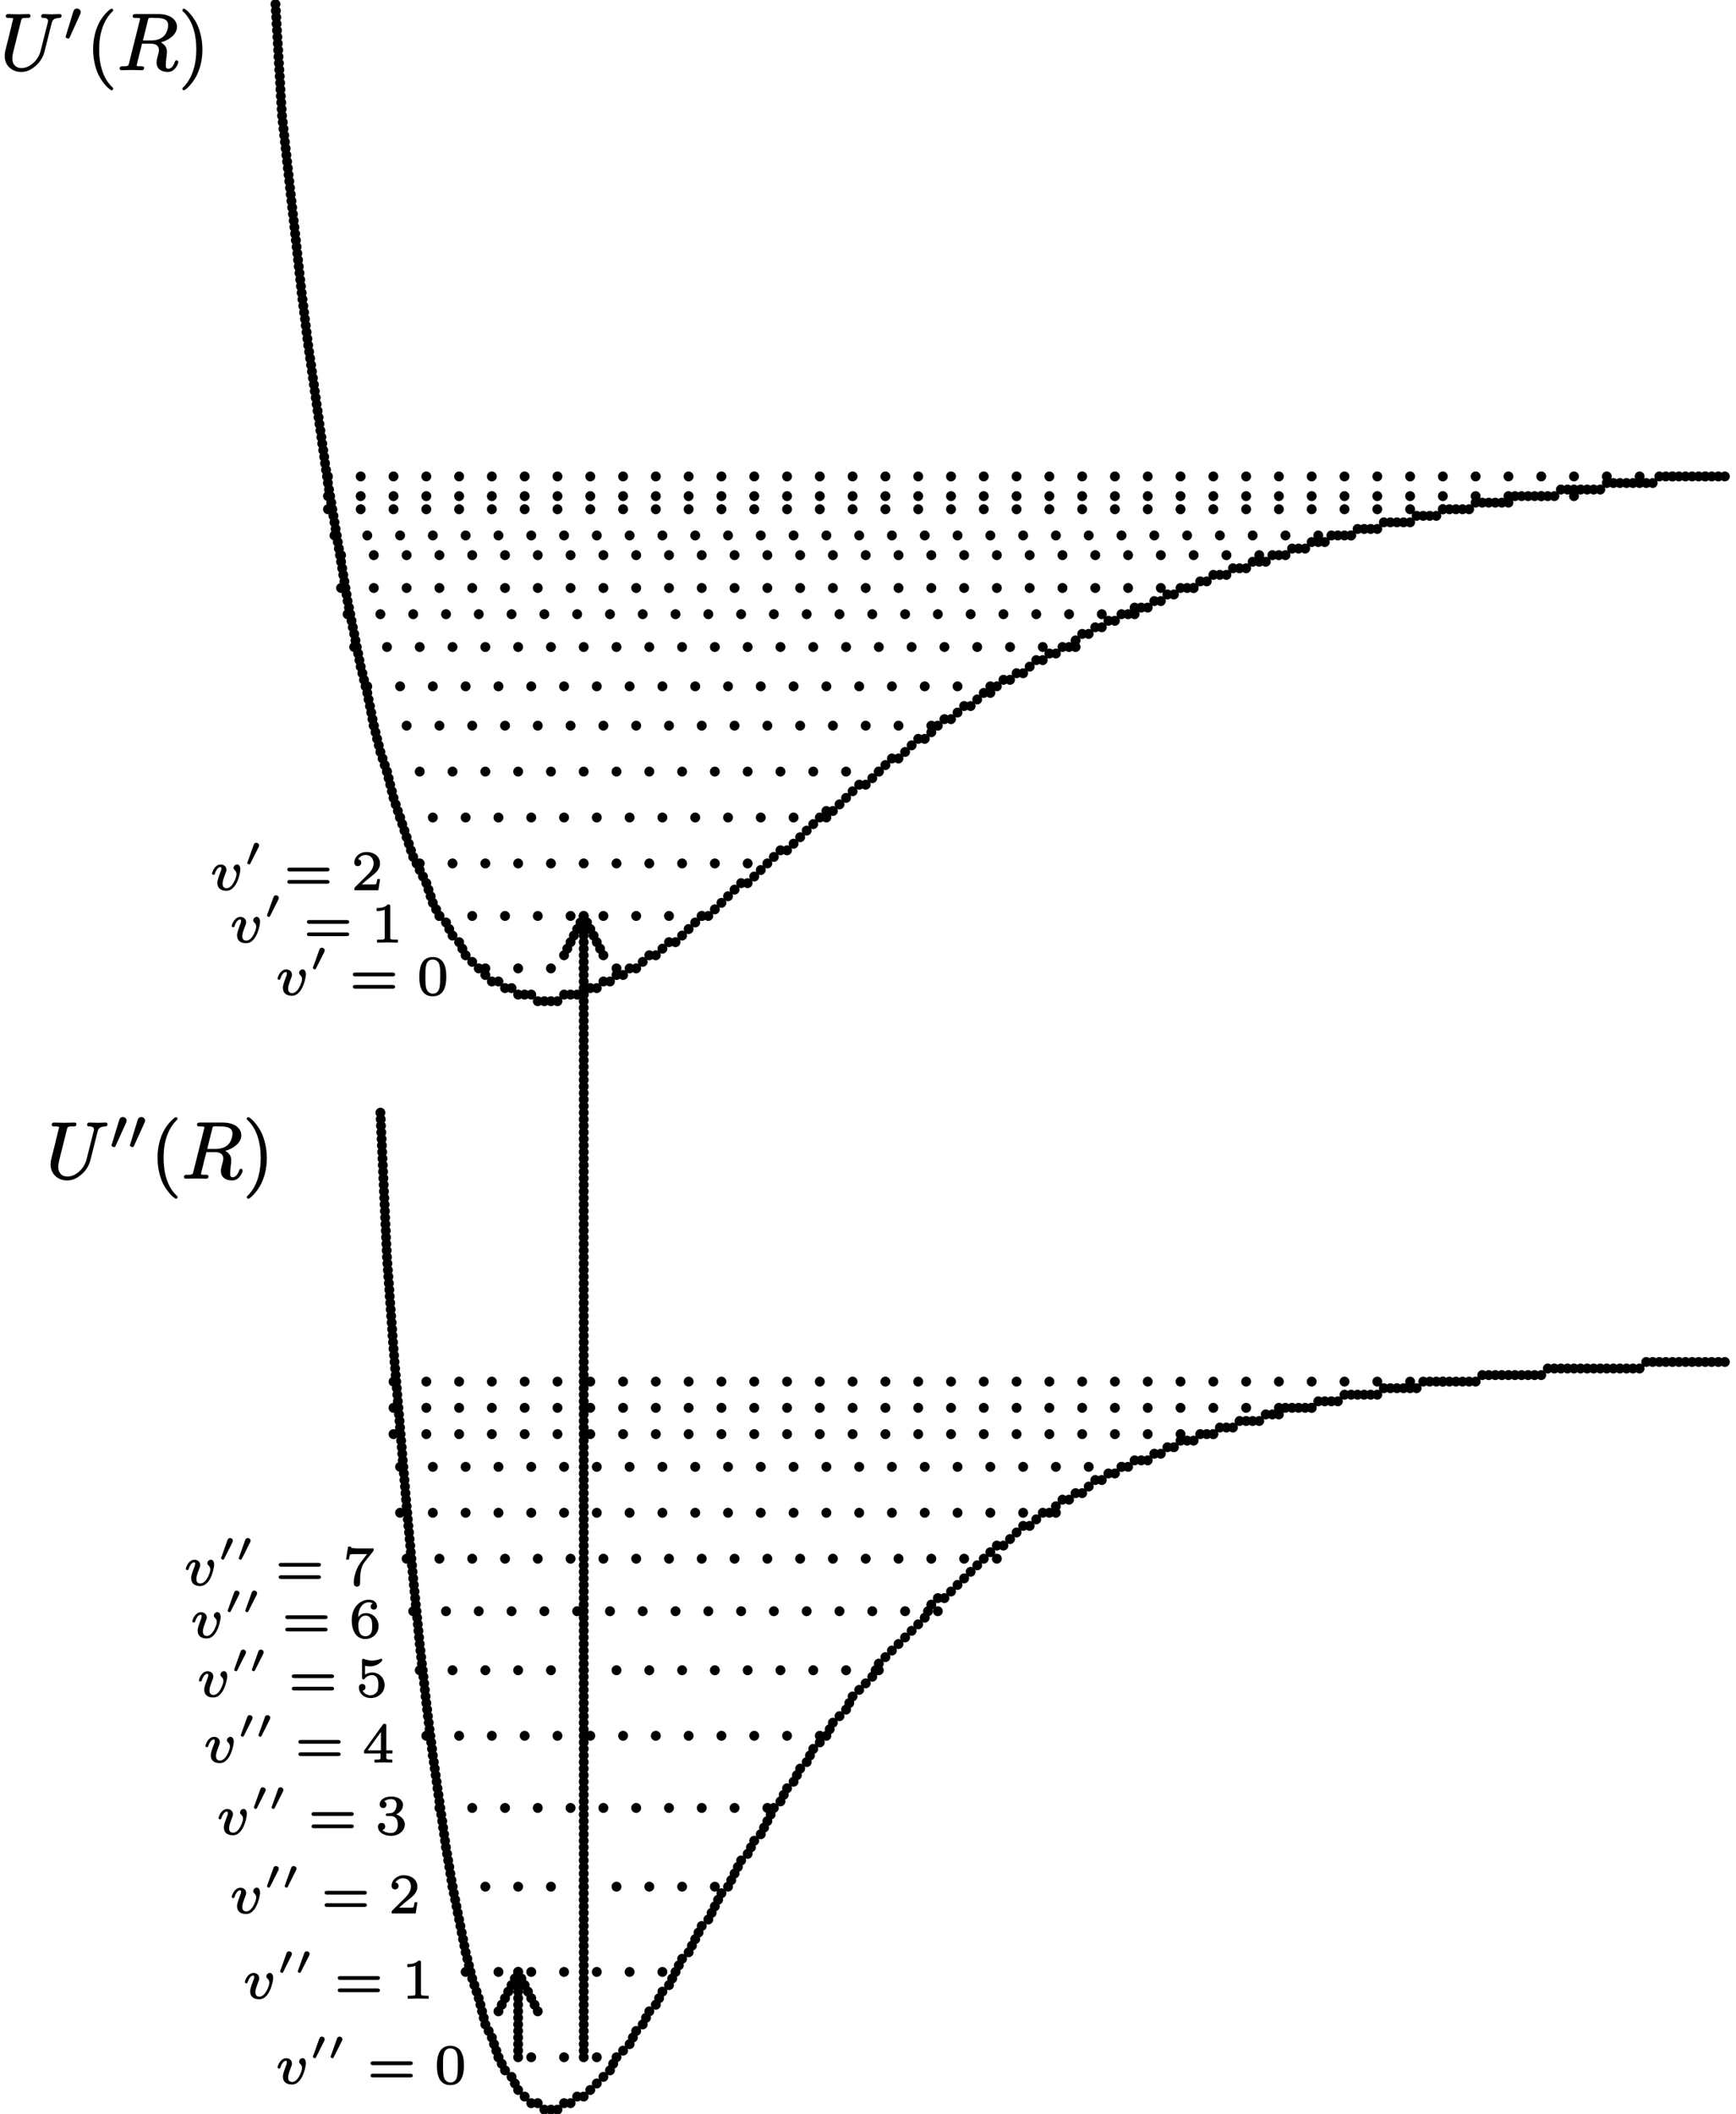 <?xml version='1.0' encoding='UTF-8'?>
<!-- This file was generated by dvisvgm 3.4 -->
<svg version='1.1' xmlns='http://www.w3.org/2000/svg' xmlns:xlink='http://www.w3.org/1999/xlink' width='215.88pt' height='262.85pt' viewBox='14.68 -276.19 215.88 262.85'>
<defs>
<path id='g30-48' d='M1.53-2.83C1.35-2.83 1.26-2.7 1.22-2.58L.45-.42C.43-.37 .42-.35 .42-.32C.42-.22 .57-.14 .67-.14C.75-.14 .77-.19 .8-.24L1.84-2.31C1.86-2.36 1.89-2.41 1.89-2.5C1.89-2.69 1.72-2.83 1.53-2.83Z'/>
<path id='g34-118' d='M1.58-.75C1.58-.88 1.6-1.03 1.65-1.21C1.72-1.44 1.82-1.72 1.96-2.09C2.01-2.2 2.06-2.32 2.06-2.48C2.06-2.88 1.74-3.14 1.34-3.14C.81-3.14 .47-2.63 .33-2.24C.29-2.15 .27-2.1 .27-2.01C.27-1.9 .35-1.86 .45-1.86C.57-1.86 .61-1.92 .63-2.02C.69-2.22 .77-2.39 .86-2.51C.96-2.66 1.11-2.82 1.32-2.82C1.42-2.82 1.43-2.73 1.43-2.64C1.43-2.46 1.36-2.33 1.31-2.19C1.14-1.76 1.05-1.48 .99-1.26C.94-1.09 .93-.96 .93-.84C.93-.17 1.4 .13 2.06 .13C2.32 .13 2.52 .04 2.68-.06C2.82-.16 2.95-.29 3.07-.44C3.39-.86 3.64-1.52 3.74-2.13C3.77-2.29 3.79-2.43 3.79-2.53C3.79-2.67 3.77-2.78 3.73-2.87C3.68-3.01 3.56-3.15 3.38-3.15C3.32-3.15 3.26-3.13 3.21-3.11C3.08-3.05 2.94-2.91 2.94-2.71C2.94-2.58 3.01-2.51 3.07-2.45C3.2-2.34 3.31-2.18 3.31-1.94C3.31-1.81 3.28-1.69 3.24-1.55C3.13-1.21 2.93-.77 2.7-.52C2.55-.36 2.34-.19 2.09-.19C1.73-.19 1.58-.4 1.58-.75Z'/>
<path id='g37-48' d='M2.9-2.32C2.9-1.8 2.9-1.28 2.81-.86C2.72-.45 2.45-.12 1.98-.12C1.69-.12 1.44-.29 1.3-.5C1.04-.89 1.06-1.66 1.06-2.32C1.06-3.28 1.03-4.37 1.98-4.37C2.1-4.37 2.21-4.35 2.32-4.3C2.94-4.04 2.9-3.2 2.9-2.32ZM3.66-2.22C3.66-3.02 3.56-3.58 3.24-4.07C3.01-4.41 2.55-4.69 1.98-4.69C.66-4.69 .3-3.52 .3-2.22S.66 .2 1.98 .2C3.29 .2 3.66-.94 3.66-2.22Z'/>
<path id='g37-49' d='M.76-3.87C.86-3.87 1.05-3.87 1.26-3.91C1.4-3.93 1.56-3.97 1.71-4.03V-.57C1.71-.46 1.71-.4 1.62-.37C1.49-.31 1.32-.31 1.07-.31H.81C.77-.31 .75-.29 .75-.25V0C.75 .03 .77 .06 .81 .06L2.05 .03L3.3 .06C3.33 .06 3.36 .03 3.36 0V-.25C3.36-.29 3.33-.31 3.3-.31H3.03C2.87-.31 2.73-.32 2.64-.33C2.45-.36 2.4-.38 2.4-.57V-4.44C2.4-4.65 2.34-4.69 2.13-4.69C2.11-4.69 2.09-4.69 2.09-4.67C1.9-4.49 1.67-4.39 1.45-4.32C1.18-4.25 .92-4.25 .76-4.25C.73-4.25 .7-4.22 .7-4.18V-3.93C.7-3.9 .73-3.87 .76-3.87C.76-3.87 .76-3.87 .76-3.87Z'/>
<path id='g37-50' d='M.38-3.38C.38-3.11 .54-2.93 .81-2.93C1.05-2.93 1.24-3.1 1.24-3.36C1.24-3.61 1.09-3.76 .86-3.79C1.03-4.09 1.37-4.32 1.79-4.32C2.41-4.32 2.78-3.86 2.78-3.27C2.78-2.71 2.39-2.25 2.14-1.97L.47-.32C.38-.24 .38-.17 .38-.01C.38-.01 .38-.01 .38 0C.38 .03 .4 .06 .44 .06H3.31C3.34 .06 3.37 .04 3.38 .01L3.58-1.26C3.58-1.26 3.58-1.26 3.58-1.27C3.58-1.3 3.56-1.33 3.52-1.33H3.28C3.25-1.33 3.23-1.31 3.22-1.28C3.21-1.15 3.16-.79 3.07-.68C2.94-.65 2.51-.66 2.41-.66H1.3C1.93-1.22 2.17-1.41 2.57-1.72C2.8-1.9 3.02-2.09 3.2-2.3C3.4-2.55 3.58-2.85 3.58-3.27C3.58-3.42 3.56-3.55 3.52-3.68C3.33-4.31 2.7-4.69 1.89-4.69C1.04-4.69 .38-4.09 .38-3.38Z'/>
<path id='g37-51' d='M.96-3.26C1.21-3.26 1.37-3.45 1.37-3.68C1.37-3.9 1.25-4.03 1.08-4.09C1.27-4.25 1.6-4.37 1.94-4.37C2.37-4.37 2.63-4.11 2.63-3.67C2.63-3.26 2.45-2.91 2.21-2.73C2.06-2.63 1.88-2.62 1.63-2.6C1.46-2.59 1.28-2.6 1.28-2.43C1.28-2.29 1.38-2.27 1.52-2.27H1.9C2.03-2.27 2.15-2.25 2.25-2.2C2.6-2.06 2.78-1.72 2.78-1.21C2.78-.6 2.5-.15 1.93-.15C1.49-.15 1.09-.29 .86-.52C1.07-.57 1.21-.73 1.21-.96C1.21-1.23 1.02-1.41 .77-1.41C.5-1.41 .31-1.23 .31-.94C.31-.68 .42-.48 .55-.33C.83 0 1.35 .2 1.95 .2C2.61 .2 3.15-.1 3.42-.51C3.57-.72 3.65-.96 3.65-1.21C3.65-1.59 3.44-1.97 3.06-2.23C2.92-2.33 2.75-2.41 2.57-2.47C2.82-2.58 3-2.73 3.14-2.89C3.35-3.14 3.43-3.42 3.43-3.67C3.43-3.78 3.41-3.88 3.36-3.98C3.17-4.44 2.6-4.69 1.96-4.69C1.54-4.69 1.17-4.58 .92-4.41C.71-4.25 .53-4.03 .53-3.7C.53-3.43 .7-3.26 .96-3.26Z'/>
<path id='g37-52' d='M2.31-1.46H.66L2.31-3.75V-1.46ZM2.76-4.76C2.76-4.76 2.75-4.76 2.75-4.76C2.63-4.76 2.58-4.71 2.53-4.64L.22-1.43C.22-1.42 .21-1.41 .21-1.39V-1.14C.21-1.11 .24-1.08 .27-1.08H2.26V-.57C2.26-.47 2.27-.4 2.2-.36C2.09-.31 1.96-.31 1.76-.31H1.57C1.53-.31 1.51-.29 1.51-.25V0C1.51 .03 1.53 .06 1.57 .06L2.62 .03L3.67 .06C3.7 .06 3.73 .03 3.73 0V-.25C3.73-.29 3.7-.31 3.67-.31H3.48C3.34-.31 3.24-.32 3.17-.33C3.01-.35 2.98-.4 2.98-.57V-1.08H3.69C3.72-1.08 3.75-1.11 3.75-1.14V-1.39C3.75-1.43 3.72-1.46 3.69-1.46H2.98V-4.51C2.98-4.69 2.94-4.76 2.76-4.76Z'/>
<path id='g37-53' d='M1.76-3.74C2.29-3.74 2.69-3.94 2.95-4.14C3.07-4.22 3.15-4.31 3.21-4.38C3.24-4.43 3.28-4.46 3.28-4.53C3.28-4.62 3.23-4.69 3.14-4.69C3.11-4.69 3.08-4.68 3.05-4.67C2.89-4.6 2.52-4.47 2.03-4.47C1.84-4.47 1.48-4.48 1.04-4.65C.98-4.68 .96-4.69 .92-4.69C.78-4.69 .77-4.58 .77-4.45V-2.38C.77-2.23 .8-2.12 .94-2.12C1.05-2.12 1.08-2.18 1.13-2.24C1.42-2.59 1.8-2.66 2.05-2.66C2.28-2.66 2.44-2.55 2.54-2.43C2.75-2.2 2.8-1.92 2.8-1.43C2.8-1.11 2.75-.75 2.6-.54C2.43-.31 2.15-.15 1.83-.15C1.36-.15 1-.4 .84-.73C1.05-.75 1.2-.91 1.2-1.14C1.2-1.39 1.03-1.56 .79-1.56C.54-1.56 .38-1.38 .38-1.12C.38-.89 .45-.68 .56-.48C.81-.09 1.27 .2 1.85 .2C2.19 .2 2.52 .11 2.79-.06C3.21-.31 3.58-.77 3.58-1.4C3.58-1.67 3.51-1.94 3.39-2.18C3.16-2.61 2.69-2.98 2.06-2.98C1.77-2.98 1.44-2.92 1.14-2.71V-3.81C1.34-3.77 1.57-3.74 1.76-3.74Z'/>
<path id='g37-54' d='M2.85-1.42C2.85-1.03 2.84-.73 2.68-.5C2.53-.29 2.34-.15 1.99-.15C1.92-.15 1.84-.16 1.77-.18C1.26-.33 1.13-.89 1.13-1.57C1.13-1.79 1.17-1.99 1.25-2.15C1.38-2.45 1.62-2.71 2.03-2.71C2.36-2.71 2.55-2.56 2.68-2.35C2.84-2.11 2.85-1.82 2.85-1.42ZM2.06-3.03C1.6-3.03 1.3-2.79 1.11-2.52C1.13-3.03 1.21-3.42 1.42-3.76C1.61-4.07 1.95-4.37 2.42-4.37C2.62-4.37 2.81-4.32 2.92-4.22C2.78-4.17 2.66-4.04 2.66-3.85C2.66-3.63 2.82-3.46 3.05-3.46C3.3-3.46 3.45-3.63 3.45-3.86C3.45-3.97 3.43-4.08 3.39-4.18C3.25-4.51 2.91-4.69 2.41-4.69C1.71-4.69 1.01-4.27 .62-3.54C.43-3.17 .31-2.72 .31-2.21C.31-1.4 .48-.83 .75-.45C1-.09 1.42 .2 1.99 .2C2.29 .2 2.57 .13 2.82-.01C3.27-.26 3.65-.75 3.65-1.42C3.65-2.3 2.96-3.03 2.06-3.03Z'/>
<path id='g37-55' d='M1.77 .2C2.06 .2 2.17 .01 2.17-.27V-.54C2.17-1.29 2.25-1.81 2.38-2.18C2.48-2.48 2.61-2.69 2.73-2.85L3.78-4.17C3.85-4.26 3.86-4.32 3.86-4.48C3.86-4.48 3.86-4.48 3.86-4.49C3.86-4.53 3.84-4.55 3.8-4.55H1.97C1.7-4.55 1.62-4.56 1.39-4.58C1.26-4.59 1.16-4.6 1.09-4.63C1.02-4.66 1.05-4.78 .97-4.78H.73C.7-4.78 .68-4.76 .67-4.72L.43-3.23C.43-3.23 .43-3.22 .43-3.22C.43-3.19 .45-3.16 .49-3.16H.73C.76-3.16 .78-3.18 .79-3.21C.8-3.31 .85-3.74 .96-3.8C1.08-3.85 1.55-3.84 1.65-3.84H3.03L2.39-3.01C1.87-2.35 1.62-1.69 1.5-1.18C1.39-.77 1.38-.45 1.38-.26C1.38-.26 1.38-.26 1.38-.26C1.38 .01 1.5 .2 1.77 .2Z'/>
<path id='g37-61' d='M5.36-1.21H.75C.56-1.21 .43-1.16 .43-.98C.43-.8 .56-.75 .75-.75H5.36C5.54-.75 5.68-.8 5.68-.98C5.68-1.16 5.54-1.21 5.36-1.21ZM5.36-2.75H.75C.56-2.75 .43-2.7 .43-2.52C.43-2.33 .56-2.28 .75-2.28H5.36C5.54-2.28 5.68-2.33 5.68-2.52C5.68-2.7 5.54-2.75 5.36-2.75Z'/>
<path id='g38-40' d='M3.2-7.56C3.16-7.56 3.14-7.55 3.11-7.53C2.93-7.44 2.82-7.33 2.63-7.14C2.29-6.81 1.86-6.28 1.53-5.57C1.02-4.45 .9-3.34 .9-2.49C.9-1.38 1.15-.21 1.56 .66C1.9 1.34 2.32 1.86 2.64 2.18C2.79 2.32 2.91 2.42 3.01 2.49C3.07 2.53 3.12 2.58 3.2 2.58C3.31 2.58 3.39 2.51 3.39 2.39C3.39 2.39 3.39 2.39 3.39 2.38C3.39 2.25 3.28 2.19 3.19 2.11C2.65 1.56 2.28 .9 2.05 .19C1.75-.7 1.65-1.65 1.65-2.49C1.65-4.46 2.18-6.07 3.23-7.14C3.3-7.2 3.39-7.25 3.39-7.37S3.31-7.56 3.2-7.56Z'/>
<path id='g38-41' d='M.48-7.37C.48-7.37 .48-7.37 .48-7.36C.48-7.23 .6-7.16 .7-7.08C1.68-6.08 2.21-4.5 2.21-2.49C2.21-.54 1.68 1.09 .64 2.16C.57 2.22 .48 2.27 .48 2.39C.48 2.5 .56 2.58 .67 2.58C.71 2.58 .73 2.57 .76 2.55C.94 2.46 1.05 2.35 1.24 2.16C1.57 1.83 2 1.3 2.33 .59C2.85-.53 2.97-1.64 2.97-2.49C2.97-3.6 2.72-4.77 2.3-5.64C1.96-6.33 1.54-6.84 1.23-7.16C1.08-7.3 .96-7.4 .86-7.47C.8-7.51 .75-7.56 .67-7.56C.56-7.56 .48-7.48 .48-7.37Z'/>
<path id='g39-46' d='M1.38-1.15C1.06-1.15 .77-.88 .77-.53S1.06 .09 1.38 .09S2-.18 2-.53S1.71-1.15 1.38-1.15Z'/>
<path id='g31-48' d='M1.67-3.96C1.42-3.96 1.3-3.79 1.23-3.6C.91-2.55 .59-1.51 .27-.46C.27-.45 .27-.45 .27-.44C.27-.31 .47-.22 .61-.22C.7-.22 .74-.29 .77-.36L2.09-3.27C2.12-3.34 2.15-3.41 2.15-3.51C2.15-3.77 1.93-3.96 1.67-3.96Z'/>
<path id='g35-82' d='M7.4-1.14C7.26-1.14 7.21-1.04 7.18-.94C7.04-.51 6.76-.09 6.37-.09C6.08-.09 6.06-.32 6.06-.61C6.06-1.16 6.2-1.69 6.2-2.21C6.2-2.82 5.83-3.16 5.44-3.37C6.09-3.55 6.71-3.9 7.08-4.35C7.28-4.59 7.45-4.91 7.45-5.31C7.45-5.52 7.4-5.71 7.31-5.89C6.98-6.55 6.16-6.89 5.16-6.89H2.31C2.07-6.89 1.94-6.84 1.94-6.61C1.94-6.42 2.1-6.41 2.29-6.41C2.3-6.41 2.3-6.41 2.31-6.41C2.33-6.41 2.87-6.42 2.87-6.32C2.87-6.27 2.85-6.21 2.83-6.15L1.49-.8C1.48-.73 1.46-.68 1.45-.63C1.35-.36 1.06-.4 .68-.4C.68-.4 .67-.4 .67-.4C.44-.4 .32-.34 .32-.11C.32 .02 .43 .09 .55 .09L1.8 .06L3.07 .09C3.07 .09 3.07 .09 3.08 .09C3.27 .09 3.36-.01 3.36-.2S3.2-.4 3.01-.4C3-.4 3-.4 2.99-.4C2.85-.4 2.43-.38 2.43-.49C2.43-.53 2.45-.59 2.46-.64L3.1-3.21H4.21C4.8-3.21 5.21-2.96 5.21-2.39C5.21-2.37 5.21-2.33 5.2-2.3C5.14-1.81 4.91-1.39 4.91-.86C4.91-.03 5.57 .31 6.33 .31C6.97 .31 7.36-.22 7.54-.66C7.58-.76 7.61-.83 7.61-.93C7.61-1.06 7.51-1.14 7.4-1.14ZM6.35-5.51C6.35-5.43 6.34-5.33 6.32-5.22C6.14-4.19 5.48-3.61 4.2-3.61H3.21L3.83-6.1C3.85-6.2 3.87-6.29 3.91-6.35C4.01-6.48 4.42-6.41 4.62-6.41C5.47-6.41 6.35-6.37 6.35-5.51Z'/>
<path id='g35-85' d='M5.12-6.61C5.12-6.46 5.24-6.41 5.39-6.41C5.39-6.41 5.39-6.41 5.39-6.41C5.8-6.4 6.06-6.29 5.95-5.87L5.05-2.31C4.87-1.59 4.44-1.02 3.94-.64C3.6-.39 3.19-.18 2.66-.18C1.95-.18 1.53-.65 1.53-1.38C1.53-1.59 1.58-1.89 1.64-2.14L2.61-6.03C2.62-6.09 2.64-6.14 2.65-6.18C2.74-6.44 3-6.41 3.36-6.41C3.36-6.41 3.36-6.41 3.36-6.41C3.63-6.41 3.79-6.43 3.79-6.69C3.79-6.83 3.69-6.89 3.56-6.89L2.28-6.86L1-6.89C1-6.89 1-6.89 .99-6.89C.81-6.89 .72-6.79 .72-6.61S.88-6.41 1.07-6.41C1.08-6.41 1.08-6.41 1.09-6.41C1.11-6.41 1.64-6.42 1.64-6.32C1.63-6.25 1.62-6.19 1.59-6.11C1.29-4.83 .97-3.57 .65-2.29C.6-2.08 .58-1.91 .58-1.69C.58-1.38 .64-1.11 .74-.86C1.03-.18 1.73 .31 2.62 .31C3.31 .31 3.84 .03 4.25-.3C4.83-.74 5.33-1.4 5.53-2.2L6.42-5.74C6.45-5.86 6.48-5.97 6.54-6.06C6.69-6.31 6.98-6.39 7.4-6.41C7.57-6.41 7.66-6.53 7.66-6.69C7.66-6.81 7.56-6.89 7.44-6.89C7.1-6.89 6.75-6.86 6.43-6.86S5.73-6.89 5.39-6.89C5.39-6.89 5.39-6.89 5.39-6.89C5.21-6.89 5.12-6.78 5.12-6.61Z'/>
</defs>
<g id='page7903'>
<use x='20.39' y='-129.72' xlink:href='#g35-85'/>
<use x='28.28' y='-133.34' xlink:href='#g31-48'/>
<use x='30.57' y='-133.34' xlink:href='#g31-48'/>
<use x='33.37' y='-129.72' xlink:href='#g38-40'/>
<use x='37.24' y='-129.72' xlink:href='#g35-82'/>
<use x='44.89' y='-129.72' xlink:href='#g38-41'/>
<use x='48.93' y='-17.13' xlink:href='#g34-118'/>
<use x='53.17' y='-20.13' xlink:href='#g30-48'/>
<use x='55.37' y='-20.13' xlink:href='#g30-48'/>
<use x='60.33' y='-17.13' xlink:href='#g37-61'/>
<use x='68.71' y='-17.13' xlink:href='#g37-48'/>
<use x='44.86' y='-27.73' xlink:href='#g34-118'/>
<use x='49.09' y='-30.74' xlink:href='#g30-48'/>
<use x='51.29' y='-30.74' xlink:href='#g30-48'/>
<use x='56.25' y='-27.73' xlink:href='#g37-61'/>
<use x='64.63' y='-27.73' xlink:href='#g37-49'/>
<use x='43.23' y='-38.33' xlink:href='#g34-118'/>
<use x='47.46' y='-41.34' xlink:href='#g30-48'/>
<use x='49.66' y='-41.34' xlink:href='#g30-48'/>
<use x='54.62' y='-38.33' xlink:href='#g37-61'/>
<use x='63' y='-38.33' xlink:href='#g37-50'/>
<use x='41.59' y='-48.12' xlink:href='#g34-118'/>
<use x='45.83' y='-51.13' xlink:href='#g30-48'/>
<use x='48.03' y='-51.13' xlink:href='#g30-48'/>
<use x='52.99' y='-48.12' xlink:href='#g37-61'/>
<use x='61.37' y='-48.12' xlink:href='#g37-51'/>
<use x='39.96' y='-57.09' xlink:href='#g34-118'/>
<use x='44.2' y='-60.1' xlink:href='#g30-48'/>
<use x='46.4' y='-60.1' xlink:href='#g30-48'/>
<use x='51.36' y='-57.09' xlink:href='#g37-61'/>
<use x='59.74' y='-57.09' xlink:href='#g37-52'/>
<use x='39.15' y='-65.25' xlink:href='#g34-118'/>
<use x='43.38' y='-68.25' xlink:href='#g30-48'/>
<use x='45.58' y='-68.25' xlink:href='#g30-48'/>
<use x='50.54' y='-65.25' xlink:href='#g37-61'/>
<use x='58.93' y='-65.25' xlink:href='#g37-53'/>
<use x='38.33' y='-72.59' xlink:href='#g34-118'/>
<use x='42.57' y='-75.59' xlink:href='#g30-48'/>
<use x='44.76' y='-75.59' xlink:href='#g30-48'/>
<use x='49.73' y='-72.59' xlink:href='#g37-61'/>
<use x='58.11' y='-72.59' xlink:href='#g37-54'/>
<use x='37.52' y='-79.11' xlink:href='#g34-118'/>
<use x='41.75' y='-82.12' xlink:href='#g30-48'/>
<use x='43.95' y='-82.12' xlink:href='#g30-48'/>
<use x='48.91' y='-79.11' xlink:href='#g37-61'/>
<use x='57.29' y='-79.11' xlink:href='#g37-55'/>
<use x='14.68' y='-267.55' xlink:href='#g35-85'/>
<use x='22.57' y='-271.17' xlink:href='#g31-48'/>
<use x='25.36' y='-267.55' xlink:href='#g38-40'/>
<use x='29.24' y='-267.55' xlink:href='#g35-82'/>
<use x='36.88' y='-267.55' xlink:href='#g38-41'/>
<use x='48.93' y='-152.51' xlink:href='#g34-118'/>
<use x='53.17' y='-155.52' xlink:href='#g30-48'/>
<use x='58.13' y='-152.51' xlink:href='#g37-61'/>
<use x='66.52' y='-152.51' xlink:href='#g37-48'/>
<use x='43.23' y='-159.04' xlink:href='#g34-118'/>
<use x='47.46' y='-162.04' xlink:href='#g30-48'/>
<use x='52.42' y='-159.04' xlink:href='#g37-61'/>
<use x='60.81' y='-159.04' xlink:href='#g37-49'/>
<use x='40.78' y='-165.56' xlink:href='#g34-118'/>
<use x='45.01' y='-168.57' xlink:href='#g30-48'/>
<use x='49.98' y='-165.56' xlink:href='#g37-61'/>
<use x='58.36' y='-165.56' xlink:href='#g37-50'/>
<use x='60.6' y='-137.31' xlink:href='#g39-46'/>
<use x='60.64' y='-136.49' xlink:href='#g39-46'/>
<use x='60.67' y='-135.68' xlink:href='#g39-46'/>
<use x='60.71' y='-134.86' xlink:href='#g39-46'/>
<use x='60.75' y='-134.04' xlink:href='#g39-46'/>
<use x='60.79' y='-133.23' xlink:href='#g39-46'/>
<use x='60.82' y='-132.41' xlink:href='#g39-46'/>
<use x='60.86' y='-131.6' xlink:href='#g39-46'/>
<use x='60.9' y='-130.78' xlink:href='#g39-46'/>
<use x='60.93' y='-129.97' xlink:href='#g39-46'/>
<use x='60.97' y='-129.15' xlink:href='#g39-46'/>
<use x='61.01' y='-128.34' xlink:href='#g39-46'/>
<use x='61.04' y='-127.52' xlink:href='#g39-46'/>
<use x='61.08' y='-126.7' xlink:href='#g39-46'/>
<use x='61.12' y='-125.89' xlink:href='#g39-46'/>
<use x='61.16' y='-125.07' xlink:href='#g39-46'/>
<use x='61.19' y='-124.26' xlink:href='#g39-46'/>
<use x='61.23' y='-123.44' xlink:href='#g39-46'/>
<use x='61.27' y='-122.63' xlink:href='#g39-46'/>
<use x='61.3' y='-121.81' xlink:href='#g39-46'/>
<use x='61.34' y='-120.99' xlink:href='#g39-46'/>
<use x='61.38' y='-120.18' xlink:href='#g39-46'/>
<use x='61.42' y='-119.36' xlink:href='#g39-46'/>
<use x='61.47' y='-118.55' xlink:href='#g39-46'/>
<use x='61.53' y='-117.73' xlink:href='#g39-46'/>
<use x='61.59' y='-116.92' xlink:href='#g39-46'/>
<use x='61.65' y='-116.1' xlink:href='#g39-46'/>
<use x='61.71' y='-115.29' xlink:href='#g39-46'/>
<use x='61.76' y='-114.47' xlink:href='#g39-46'/>
<use x='61.82' y='-113.65' xlink:href='#g39-46'/>
<use x='61.88' y='-112.84' xlink:href='#g39-46'/>
<use x='61.94' y='-112.02' xlink:href='#g39-46'/>
<use x='62' y='-111.21' xlink:href='#g39-46'/>
<use x='62.06' y='-110.39' xlink:href='#g39-46'/>
<use x='62.11' y='-109.58' xlink:href='#g39-46'/>
<use x='62.17' y='-108.76' xlink:href='#g39-46'/>
<use x='62.23' y='-107.95' xlink:href='#g39-46'/>
<use x='62.3' y='-107.13' xlink:href='#g39-46'/>
<use x='62.36' y='-106.31' xlink:href='#g39-46'/>
<use x='62.43' y='-105.5' xlink:href='#g39-46'/>
<use x='62.5' y='-104.68' xlink:href='#g39-46'/>
<use x='62.57' y='-103.87' xlink:href='#g39-46'/>
<use x='62.64' y='-103.05' xlink:href='#g39-46'/>
<use x='62.7' y='-102.24' xlink:href='#g39-46'/>
<use x='62.77' y='-101.42' xlink:href='#g39-46'/>
<use x='62.84' y='-100.61' xlink:href='#g39-46'/>
<use x='62.91' y='-99.79' xlink:href='#g39-46'/>
<use x='62.98' y='-98.97' xlink:href='#g39-46'/>
<use x='63.04' y='-98.16' xlink:href='#g39-46'/>
<use x='63.11' y='-97.34' xlink:href='#g39-46'/>
<use x='63.18' y='-96.53' xlink:href='#g39-46'/>
<use x='63.25' y='-95.71' xlink:href='#g39-46'/>
<use x='63.32' y='-94.9' xlink:href='#g39-46'/>
<use x='63.38' y='-94.08' xlink:href='#g39-46'/>
<use x='63.45' y='-93.27' xlink:href='#g39-46'/>
<use x='63.52' y='-92.45' xlink:href='#g39-46'/>
<use x='63.59' y='-91.63' xlink:href='#g39-46'/>
<use x='63.66' y='-90.82' xlink:href='#g39-46'/>
<use x='63.72' y='-90' xlink:href='#g39-46'/>
<use x='63.79' y='-89.19' xlink:href='#g39-46'/>
<use x='63.86' y='-88.37' xlink:href='#g39-46'/>
<use x='63.94' y='-87.56' xlink:href='#g39-46'/>
<use x='64.01' y='-86.74' xlink:href='#g39-46'/>
<use x='64.08' y='-85.93' xlink:href='#g39-46'/>
<use x='64.16' y='-85.11' xlink:href='#g39-46'/>
<use x='64.23' y='-84.29' xlink:href='#g39-46'/>
<use x='64.31' y='-83.48' xlink:href='#g39-46'/>
<use x='64.38' y='-82.66' xlink:href='#g39-46'/>
<use x='64.45' y='-81.85' xlink:href='#g39-46'/>
<use x='64.53' y='-81.03' xlink:href='#g39-46'/>
<use x='64.6' y='-80.22' xlink:href='#g39-46'/>
<use x='64.68' y='-79.4' xlink:href='#g39-46'/>
<use x='64.76' y='-78.59' xlink:href='#g39-46'/>
<use x='64.84' y='-77.77' xlink:href='#g39-46'/>
<use x='64.92' y='-76.95' xlink:href='#g39-46'/>
<use x='65' y='-76.14' xlink:href='#g39-46'/>
<use x='65.09' y='-75.32' xlink:href='#g39-46'/>
<use x='65.17' y='-74.51' xlink:href='#g39-46'/>
<use x='65.25' y='-73.69' xlink:href='#g39-46'/>
<use x='65.33' y='-72.88' xlink:href='#g39-46'/>
<use x='65.41' y='-72.06' xlink:href='#g39-46'/>
<use x='65.49' y='-71.24' xlink:href='#g39-46'/>
<use x='65.58' y='-70.43' xlink:href='#g39-46'/>
<use x='65.67' y='-69.61' xlink:href='#g39-46'/>
<use x='65.76' y='-68.8' xlink:href='#g39-46'/>
<use x='65.86' y='-67.98' xlink:href='#g39-46'/>
<use x='65.95' y='-67.17' xlink:href='#g39-46'/>
<use x='66.04' y='-66.35' xlink:href='#g39-46'/>
<use x='66.13' y='-65.54' xlink:href='#g39-46'/>
<use x='66.22' y='-64.72' xlink:href='#g39-46'/>
<use x='66.31' y='-63.9' xlink:href='#g39-46'/>
<use x='66.41' y='-63.09' xlink:href='#g39-46'/>
<use x='66.51' y='-62.27' xlink:href='#g39-46'/>
<use x='66.61' y='-61.46' xlink:href='#g39-46'/>
<use x='66.71' y='-60.64' xlink:href='#g39-46'/>
<use x='66.81' y='-59.83' xlink:href='#g39-46'/>
<use x='66.92' y='-59.01' xlink:href='#g39-46'/>
<use x='67.02' y='-58.2' xlink:href='#g39-46'/>
<use x='67.12' y='-57.38' xlink:href='#g39-46'/>
<use x='67.24' y='-56.56' xlink:href='#g39-46'/>
<use x='67.36' y='-55.75' xlink:href='#g39-46'/>
<use x='67.47' y='-54.93' xlink:href='#g39-46'/>
<use x='67.59' y='-54.12' xlink:href='#g39-46'/>
<use x='67.7' y='-53.3' xlink:href='#g39-46'/>
<use x='67.82' y='-52.49' xlink:href='#g39-46'/>
<use x='67.94' y='-51.67' xlink:href='#g39-46'/>
<use x='68.05' y='-50.86' xlink:href='#g39-46'/>
<use x='68.17' y='-50.04' xlink:href='#g39-46'/>
<use x='68.29' y='-49.22' xlink:href='#g39-46'/>
<use x='68.4' y='-48.41' xlink:href='#g39-46'/>
<use x='68.52' y='-47.59' xlink:href='#g39-46'/>
<use x='68.64' y='-46.78' xlink:href='#g39-46'/>
<use x='68.75' y='-45.96' xlink:href='#g39-46'/>
<use x='68.89' y='-45.15' xlink:href='#g39-46'/>
<use x='69.03' y='-44.33' xlink:href='#g39-46'/>
<use x='69.17' y='-43.52' xlink:href='#g39-46'/>
<use x='69.3' y='-42.7' xlink:href='#g39-46'/>
<use x='69.44' y='-41.88' xlink:href='#g39-46'/>
<use x='69.57' y='-41.07' xlink:href='#g39-46'/>
<use x='69.73' y='-40.25' xlink:href='#g39-46'/>
<use x='69.9' y='-39.44' xlink:href='#g39-46'/>
<use x='70.06' y='-38.62' xlink:href='#g39-46'/>
<use x='70.22' y='-37.81' xlink:href='#g39-46'/>
<use x='70.39' y='-36.99' xlink:href='#g39-46'/>
<use x='70.55' y='-36.18' xlink:href='#g39-46'/>
<use x='70.71' y='-35.36' xlink:href='#g39-46'/>
<use x='70.88' y='-34.54' xlink:href='#g39-46'/>
<use x='71.04' y='-33.73' xlink:href='#g39-46'/>
<use x='71.2' y='-32.91' xlink:href='#g39-46'/>
<use x='71.41' y='-32.1' xlink:href='#g39-46'/>
<use x='71.61' y='-31.28' xlink:href='#g39-46'/>
<use x='71.81' y='-30.47' xlink:href='#g39-46'/>
<use x='72.02' y='-29.65' xlink:href='#g39-46'/>
<use x='72.29' y='-28.83' xlink:href='#g39-46'/>
<use x='72.56' y='-28.02' xlink:href='#g39-46'/>
<use x='72.83' y='-27.2' xlink:href='#g39-46'/>
<use x='73.04' y='-26.39' xlink:href='#g39-46'/>
<use x='73.24' y='-25.57' xlink:href='#g39-46'/>
<use x='73.45' y='-24.76' xlink:href='#g39-46'/>
<use x='73.65' y='-23.94' xlink:href='#g39-46'/>
<use x='74.06' y='-23.13' xlink:href='#g39-46'/>
<use x='74.46' y='-22.31' xlink:href='#g39-46'/>
<use x='74.73' y='-21.49' xlink:href='#g39-46'/>
<use x='75.01' y='-20.68' xlink:href='#g39-46'/>
<use x='75.28' y='-19.86' xlink:href='#g39-46'/>
<use x='75.69' y='-19.05' xlink:href='#g39-46'/>
<use x='76.1' y='-18.23' xlink:href='#g39-46'/>
<use x='76.91' y='-17.42' xlink:href='#g39-46'/>
<use x='77.32' y='-16.6' xlink:href='#g39-46'/>
<use x='77.73' y='-15.79' xlink:href='#g39-46'/>
<use x='78.54' y='-14.97' xlink:href='#g39-46'/>
<use x='79.36' y='-14.15' xlink:href='#g39-46'/>
<use x='80.17' y='-14.15' xlink:href='#g39-46'/>
<use x='80.99' y='-13.34' xlink:href='#g39-46'/>
<use x='81.81' y='-13.34' xlink:href='#g39-46'/>
<use x='82.62' y='-13.34' xlink:href='#g39-46'/>
<use x='83.44' y='-14.15' xlink:href='#g39-46'/>
<use x='84.25' y='-14.15' xlink:href='#g39-46'/>
<use x='85.07' y='-14.97' xlink:href='#g39-46'/>
<use x='85.88' y='-14.97' xlink:href='#g39-46'/>
<use x='86.7' y='-15.79' xlink:href='#g39-46'/>
<use x='87.51' y='-16.6' xlink:href='#g39-46'/>
<use x='88.33' y='-17.42' xlink:href='#g39-46'/>
<use x='89.15' y='-18.23' xlink:href='#g39-46'/>
<use x='89.55' y='-19.05' xlink:href='#g39-46'/>
<use x='89.96' y='-19.86' xlink:href='#g39-46'/>
<use x='90.78' y='-20.68' xlink:href='#g39-46'/>
<use x='91.59' y='-21.49' xlink:href='#g39-46'/>
<use x='92' y='-22.31' xlink:href='#g39-46'/>
<use x='92.41' y='-23.13' xlink:href='#g39-46'/>
<use x='93.22' y='-23.94' xlink:href='#g39-46'/>
<use x='93.63' y='-24.76' xlink:href='#g39-46'/>
<use x='94.04' y='-25.57' xlink:href='#g39-46'/>
<use x='94.85' y='-26.39' xlink:href='#g39-46'/>
<use x='95.26' y='-27.2' xlink:href='#g39-46'/>
<use x='95.67' y='-28.02' xlink:href='#g39-46'/>
<use x='96.49' y='-28.83' xlink:href='#g39-46'/>
<use x='96.89' y='-29.65' xlink:href='#g39-46'/>
<use x='97.3' y='-30.47' xlink:href='#g39-46'/>
<use x='97.71' y='-31.28' xlink:href='#g39-46'/>
<use x='98.12' y='-32.1' xlink:href='#g39-46'/>
<use x='98.93' y='-32.91' xlink:href='#g39-46'/>
<use x='99.34' y='-33.73' xlink:href='#g39-46'/>
<use x='99.75' y='-34.54' xlink:href='#g39-46'/>
<use x='100.16' y='-35.36' xlink:href='#g39-46'/>
<use x='100.56' y='-36.18' xlink:href='#g39-46'/>
<use x='101.38' y='-36.99' xlink:href='#g39-46'/>
<use x='101.79' y='-37.81' xlink:href='#g39-46'/>
<use x='102.19' y='-38.62' xlink:href='#g39-46'/>
<use x='102.6' y='-39.44' xlink:href='#g39-46'/>
<use x='103.01' y='-40.25' xlink:href='#g39-46'/>
<use x='103.83' y='-41.07' xlink:href='#g39-46'/>
<use x='104.23' y='-41.88' xlink:href='#g39-46'/>
<use x='104.64' y='-42.7' xlink:href='#g39-46'/>
<use x='105.05' y='-43.52' xlink:href='#g39-46'/>
<use x='105.46' y='-44.33' xlink:href='#g39-46'/>
<use x='106.27' y='-45.15' xlink:href='#g39-46'/>
<use x='106.68' y='-45.96' xlink:href='#g39-46'/>
<use x='107.09' y='-46.78' xlink:href='#g39-46'/>
<use x='107.9' y='-47.59' xlink:href='#g39-46'/>
<use x='108.31' y='-48.41' xlink:href='#g39-46'/>
<use x='108.72' y='-49.22' xlink:href='#g39-46'/>
<use x='109.13' y='-50.04' xlink:href='#g39-46'/>
<use x='109.53' y='-50.86' xlink:href='#g39-46'/>
<use x='110.35' y='-51.67' xlink:href='#g39-46'/>
<use x='110.76' y='-52.49' xlink:href='#g39-46'/>
<use x='111.17' y='-53.3' xlink:href='#g39-46'/>
<use x='111.98' y='-54.12' xlink:href='#g39-46'/>
<use x='112.39' y='-54.93' xlink:href='#g39-46'/>
<use x='112.8' y='-55.75' xlink:href='#g39-46'/>
<use x='113.61' y='-56.56' xlink:href='#g39-46'/>
<use x='114.02' y='-57.38' xlink:href='#g39-46'/>
<use x='114.43' y='-58.2' xlink:href='#g39-46'/>
<use x='115.24' y='-59.01' xlink:href='#g39-46'/>
<use x='116.06' y='-59.83' xlink:href='#g39-46'/>
<use x='116.47' y='-60.64' xlink:href='#g39-46'/>
<use x='116.87' y='-61.46' xlink:href='#g39-46'/>
<use x='117.69' y='-62.27' xlink:href='#g39-46'/>
<use x='118.51' y='-63.09' xlink:href='#g39-46'/>
<use x='118.91' y='-63.9' xlink:href='#g39-46'/>
<use x='119.32' y='-64.72' xlink:href='#g39-46'/>
<use x='120.14' y='-65.54' xlink:href='#g39-46'/>
<use x='120.95' y='-66.35' xlink:href='#g39-46'/>
<use x='121.77' y='-67.17' xlink:href='#g39-46'/>
<use x='122.18' y='-67.98' xlink:href='#g39-46'/>
<use x='122.58' y='-68.8' xlink:href='#g39-46'/>
<use x='123.4' y='-69.61' xlink:href='#g39-46'/>
<use x='124.21' y='-70.43' xlink:href='#g39-46'/>
<use x='125.03' y='-71.24' xlink:href='#g39-46'/>
<use x='125.85' y='-72.06' xlink:href='#g39-46'/>
<use x='126.66' y='-72.88' xlink:href='#g39-46'/>
<use x='127.48' y='-73.69' xlink:href='#g39-46'/>
<use x='128.29' y='-74.51' xlink:href='#g39-46'/>
<use x='128.7' y='-75.32' xlink:href='#g39-46'/>
<use x='129.11' y='-76.14' xlink:href='#g39-46'/>
<use x='129.92' y='-76.95' xlink:href='#g39-46'/>
<use x='130.74' y='-76.95' xlink:href='#g39-46'/>
<use x='131.56' y='-77.77' xlink:href='#g39-46'/>
<use x='132.37' y='-78.59' xlink:href='#g39-46'/>
<use x='133.19' y='-79.4' xlink:href='#g39-46'/>
<use x='134' y='-80.22' xlink:href='#g39-46'/>
<use x='134.82' y='-81.03' xlink:href='#g39-46'/>
<use x='135.63' y='-81.85' xlink:href='#g39-46'/>
<use x='136.45' y='-82.66' xlink:href='#g39-46'/>
<use x='137.26' y='-83.48' xlink:href='#g39-46'/>
<use x='138.08' y='-83.48' xlink:href='#g39-46'/>
<use x='138.9' y='-84.29' xlink:href='#g39-46'/>
<use x='139.71' y='-85.11' xlink:href='#g39-46'/>
<use x='140.53' y='-85.93' xlink:href='#g39-46'/>
<use x='141.34' y='-85.93' xlink:href='#g39-46'/>
<use x='142.16' y='-86.74' xlink:href='#g39-46'/>
<use x='142.97' y='-87.56' xlink:href='#g39-46'/>
<use x='143.79' y='-87.56' xlink:href='#g39-46'/>
<use x='144.6' y='-88.37' xlink:href='#g39-46'/>
<use x='145.42' y='-89.19' xlink:href='#g39-46'/>
<use x='146.24' y='-89.19' xlink:href='#g39-46'/>
<use x='147.05' y='-90' xlink:href='#g39-46'/>
<use x='147.87' y='-90' xlink:href='#g39-46'/>
<use x='148.68' y='-90.82' xlink:href='#g39-46'/>
<use x='149.5' y='-91.63' xlink:href='#g39-46'/>
<use x='150.31' y='-91.63' xlink:href='#g39-46'/>
<use x='151.13' y='-92.45' xlink:href='#g39-46'/>
<use x='151.94' y='-92.45' xlink:href='#g39-46'/>
<use x='152.76' y='-93.27' xlink:href='#g39-46'/>
<use x='153.58' y='-93.27' xlink:href='#g39-46'/>
<use x='154.39' y='-94.08' xlink:href='#g39-46'/>
<use x='155.21' y='-94.08' xlink:href='#g39-46'/>
<use x='156.02' y='-94.08' xlink:href='#g39-46'/>
<use x='156.84' y='-94.9' xlink:href='#g39-46'/>
<use x='157.65' y='-94.9' xlink:href='#g39-46'/>
<use x='158.47' y='-95.71' xlink:href='#g39-46'/>
<use x='159.28' y='-95.71' xlink:href='#g39-46'/>
<use x='160.1' y='-96.53' xlink:href='#g39-46'/>
<use x='160.92' y='-96.53' xlink:href='#g39-46'/>
<use x='161.73' y='-96.53' xlink:href='#g39-46'/>
<use x='162.55' y='-97.34' xlink:href='#g39-46'/>
<use x='163.36' y='-97.34' xlink:href='#g39-46'/>
<use x='164.18' y='-97.34' xlink:href='#g39-46'/>
<use x='164.99' y='-98.16' xlink:href='#g39-46'/>
<use x='165.81' y='-98.16' xlink:href='#g39-46'/>
<use x='166.62' y='-98.16' xlink:href='#g39-46'/>
<use x='167.44' y='-98.97' xlink:href='#g39-46'/>
<use x='168.26' y='-98.97' xlink:href='#g39-46'/>
<use x='169.07' y='-98.97' xlink:href='#g39-46'/>
<use x='169.89' y='-98.97' xlink:href='#g39-46'/>
<use x='170.7' y='-99.79' xlink:href='#g39-46'/>
<use x='171.52' y='-99.79' xlink:href='#g39-46'/>
<use x='172.33' y='-99.79' xlink:href='#g39-46'/>
<use x='173.15' y='-100.61' xlink:href='#g39-46'/>
<use x='173.97' y='-100.61' xlink:href='#g39-46'/>
<use x='174.78' y='-100.61' xlink:href='#g39-46'/>
<use x='175.6' y='-100.61' xlink:href='#g39-46'/>
<use x='176.41' y='-100.61' xlink:href='#g39-46'/>
<use x='177.23' y='-101.42' xlink:href='#g39-46'/>
<use x='178.04' y='-101.42' xlink:href='#g39-46'/>
<use x='178.86' y='-101.42' xlink:href='#g39-46'/>
<use x='179.67' y='-101.42' xlink:href='#g39-46'/>
<use x='180.49' y='-102.24' xlink:href='#g39-46'/>
<use x='181.31' y='-102.24' xlink:href='#g39-46'/>
<use x='182.12' y='-102.24' xlink:href='#g39-46'/>
<use x='182.94' y='-102.24' xlink:href='#g39-46'/>
<use x='183.75' y='-102.24' xlink:href='#g39-46'/>
<use x='184.57' y='-102.24' xlink:href='#g39-46'/>
<use x='185.38' y='-103.05' xlink:href='#g39-46'/>
<use x='186.2' y='-103.05' xlink:href='#g39-46'/>
<use x='187.01' y='-103.05' xlink:href='#g39-46'/>
<use x='187.83' y='-103.05' xlink:href='#g39-46'/>
<use x='188.65' y='-103.05' xlink:href='#g39-46'/>
<use x='189.46' y='-103.05' xlink:href='#g39-46'/>
<use x='190.28' y='-103.87' xlink:href='#g39-46'/>
<use x='191.09' y='-103.87' xlink:href='#g39-46'/>
<use x='191.91' y='-103.87' xlink:href='#g39-46'/>
<use x='192.72' y='-103.87' xlink:href='#g39-46'/>
<use x='193.54' y='-103.87' xlink:href='#g39-46'/>
<use x='194.35' y='-103.87' xlink:href='#g39-46'/>
<use x='195.17' y='-103.87' xlink:href='#g39-46'/>
<use x='195.99' y='-103.87' xlink:href='#g39-46'/>
<use x='196.8' y='-103.87' xlink:href='#g39-46'/>
<use x='197.62' y='-104.68' xlink:href='#g39-46'/>
<use x='198.43' y='-104.68' xlink:href='#g39-46'/>
<use x='199.25' y='-104.68' xlink:href='#g39-46'/>
<use x='200.06' y='-104.68' xlink:href='#g39-46'/>
<use x='200.88' y='-104.68' xlink:href='#g39-46'/>
<use x='201.69' y='-104.68' xlink:href='#g39-46'/>
<use x='202.51' y='-104.68' xlink:href='#g39-46'/>
<use x='203.33' y='-104.68' xlink:href='#g39-46'/>
<use x='204.14' y='-104.68' xlink:href='#g39-46'/>
<use x='204.96' y='-104.68' xlink:href='#g39-46'/>
<use x='205.77' y='-105.5' xlink:href='#g39-46'/>
<use x='206.59' y='-105.5' xlink:href='#g39-46'/>
<use x='207.4' y='-105.5' xlink:href='#g39-46'/>
<use x='208.22' y='-105.5' xlink:href='#g39-46'/>
<use x='209.03' y='-105.5' xlink:href='#g39-46'/>
<use x='209.85' y='-105.5' xlink:href='#g39-46'/>
<use x='210.67' y='-105.5' xlink:href='#g39-46'/>
<use x='211.48' y='-105.5' xlink:href='#g39-46'/>
<use x='212.3' y='-105.5' xlink:href='#g39-46'/>
<use x='213.11' y='-105.5' xlink:href='#g39-46'/>
<use x='213.93' y='-105.5' xlink:href='#g39-46'/>
<use x='214.74' y='-105.5' xlink:href='#g39-46'/>
<use x='215.56' y='-105.5' xlink:href='#g39-46'/>
<use x='216.37' y='-105.5' xlink:href='#g39-46'/>
<use x='217.19' y='-105.5' xlink:href='#g39-46'/>
<use x='218.01' y='-106.31' xlink:href='#g39-46'/>
<use x='218.82' y='-106.31' xlink:href='#g39-46'/>
<use x='219.64' y='-106.31' xlink:href='#g39-46'/>
<use x='220.45' y='-106.31' xlink:href='#g39-46'/>
<use x='221.27' y='-106.31' xlink:href='#g39-46'/>
<use x='222.08' y='-106.31' xlink:href='#g39-46'/>
<use x='222.9' y='-106.31' xlink:href='#g39-46'/>
<use x='223.72' y='-106.31' xlink:href='#g39-46'/>
<use x='224.53' y='-106.31' xlink:href='#g39-46'/>
<use x='225.35' y='-106.31' xlink:href='#g39-46'/>
<use x='226.16' y='-106.31' xlink:href='#g39-46'/>
<use x='226.98' y='-106.31' xlink:href='#g39-46'/>
<use x='227.79' y='-106.31' xlink:href='#g39-46'/>
<use x='47.55' y='-275.14' xlink:href='#g39-46'/>
<use x='47.6' y='-274.32' xlink:href='#g39-46'/>
<use x='47.65' y='-273.51' xlink:href='#g39-46'/>
<use x='47.69' y='-272.69' xlink:href='#g39-46'/>
<use x='47.74' y='-271.88' xlink:href='#g39-46'/>
<use x='47.79' y='-271.06' xlink:href='#g39-46'/>
<use x='47.84' y='-270.25' xlink:href='#g39-46'/>
<use x='47.89' y='-269.43' xlink:href='#g39-46'/>
<use x='47.93' y='-268.61' xlink:href='#g39-46'/>
<use x='47.98' y='-267.8' xlink:href='#g39-46'/>
<use x='48.03' y='-266.98' xlink:href='#g39-46'/>
<use x='48.08' y='-266.17' xlink:href='#g39-46'/>
<use x='48.13' y='-265.35' xlink:href='#g39-46'/>
<use x='48.17' y='-264.54' xlink:href='#g39-46'/>
<use x='48.22' y='-263.72' xlink:href='#g39-46'/>
<use x='48.27' y='-262.91' xlink:href='#g39-46'/>
<use x='48.32' y='-262.09' xlink:href='#g39-46'/>
<use x='48.37' y='-261.27' xlink:href='#g39-46'/>
<use x='48.46' y='-260.46' xlink:href='#g39-46'/>
<use x='48.55' y='-259.64' xlink:href='#g39-46'/>
<use x='48.64' y='-258.83' xlink:href='#g39-46'/>
<use x='48.73' y='-258.01' xlink:href='#g39-46'/>
<use x='48.82' y='-257.2' xlink:href='#g39-46'/>
<use x='48.91' y='-256.38' xlink:href='#g39-46'/>
<use x='49' y='-255.56' xlink:href='#g39-46'/>
<use x='49.09' y='-254.75' xlink:href='#g39-46'/>
<use x='49.18' y='-253.93' xlink:href='#g39-46'/>
<use x='49.27' y='-253.12' xlink:href='#g39-46'/>
<use x='49.36' y='-252.3' xlink:href='#g39-46'/>
<use x='49.45' y='-251.49' xlink:href='#g39-46'/>
<use x='49.54' y='-250.67' xlink:href='#g39-46'/>
<use x='49.63' y='-249.86' xlink:href='#g39-46'/>
<use x='49.72' y='-249.04' xlink:href='#g39-46'/>
<use x='49.82' y='-248.22' xlink:href='#g39-46'/>
<use x='49.91' y='-247.41' xlink:href='#g39-46'/>
<use x='50' y='-246.59' xlink:href='#g39-46'/>
<use x='50.09' y='-245.78' xlink:href='#g39-46'/>
<use x='50.18' y='-244.96' xlink:href='#g39-46'/>
<use x='50.27' y='-244.15' xlink:href='#g39-46'/>
<use x='50.36' y='-243.33' xlink:href='#g39-46'/>
<use x='50.45' y='-242.52' xlink:href='#g39-46'/>
<use x='50.54' y='-241.7' xlink:href='#g39-46'/>
<use x='50.63' y='-240.88' xlink:href='#g39-46'/>
<use x='50.72' y='-240.07' xlink:href='#g39-46'/>
<use x='50.81' y='-239.25' xlink:href='#g39-46'/>
<use x='50.91' y='-238.44' xlink:href='#g39-46'/>
<use x='51.01' y='-237.62' xlink:href='#g39-46'/>
<use x='51.11' y='-236.81' xlink:href='#g39-46'/>
<use x='51.22' y='-235.99' xlink:href='#g39-46'/>
<use x='51.32' y='-235.18' xlink:href='#g39-46'/>
<use x='51.42' y='-234.36' xlink:href='#g39-46'/>
<use x='51.52' y='-233.54' xlink:href='#g39-46'/>
<use x='51.62' y='-232.73' xlink:href='#g39-46'/>
<use x='51.74' y='-231.91' xlink:href='#g39-46'/>
<use x='51.86' y='-231.1' xlink:href='#g39-46'/>
<use x='51.98' y='-230.28' xlink:href='#g39-46'/>
<use x='52.09' y='-229.47' xlink:href='#g39-46'/>
<use x='52.21' y='-228.65' xlink:href='#g39-46'/>
<use x='52.33' y='-227.84' xlink:href='#g39-46'/>
<use x='52.44' y='-227.02' xlink:href='#g39-46'/>
<use x='52.56' y='-226.2' xlink:href='#g39-46'/>
<use x='52.67' y='-225.39' xlink:href='#g39-46'/>
<use x='52.79' y='-224.57' xlink:href='#g39-46'/>
<use x='52.91' y='-223.76' xlink:href='#g39-46'/>
<use x='53.02' y='-222.94' xlink:href='#g39-46'/>
<use x='53.14' y='-222.13' xlink:href='#g39-46'/>
<use x='53.26' y='-221.31' xlink:href='#g39-46'/>
<use x='53.37' y='-220.5' xlink:href='#g39-46'/>
<use x='53.49' y='-219.68' xlink:href='#g39-46'/>
<use x='53.61' y='-218.86' xlink:href='#g39-46'/>
<use x='53.72' y='-218.05' xlink:href='#g39-46'/>
<use x='53.84' y='-217.23' xlink:href='#g39-46'/>
<use x='53.96' y='-216.42' xlink:href='#g39-46'/>
<use x='54.07' y='-215.6' xlink:href='#g39-46'/>
<use x='54.21' y='-214.79' xlink:href='#g39-46'/>
<use x='54.35' y='-213.97' xlink:href='#g39-46'/>
<use x='54.49' y='-213.16' xlink:href='#g39-46'/>
<use x='54.62' y='-212.34' xlink:href='#g39-46'/>
<use x='54.76' y='-211.52' xlink:href='#g39-46'/>
<use x='54.89' y='-210.71' xlink:href='#g39-46'/>
<use x='55.03' y='-209.89' xlink:href='#g39-46'/>
<use x='55.17' y='-209.08' xlink:href='#g39-46'/>
<use x='55.3' y='-208.26' xlink:href='#g39-46'/>
<use x='55.44' y='-207.45' xlink:href='#g39-46'/>
<use x='55.57' y='-206.63' xlink:href='#g39-46'/>
<use x='55.71' y='-205.81' xlink:href='#g39-46'/>
<use x='55.85' y='-205' xlink:href='#g39-46'/>
<use x='55.98' y='-204.18' xlink:href='#g39-46'/>
<use x='56.12' y='-203.37' xlink:href='#g39-46'/>
<use x='56.25' y='-202.55' xlink:href='#g39-46'/>
<use x='56.39' y='-201.74' xlink:href='#g39-46'/>
<use x='56.52' y='-200.92' xlink:href='#g39-46'/>
<use x='56.69' y='-200.11' xlink:href='#g39-46'/>
<use x='56.85' y='-199.29' xlink:href='#g39-46'/>
<use x='57.01' y='-198.47' xlink:href='#g39-46'/>
<use x='57.17' y='-197.66' xlink:href='#g39-46'/>
<use x='57.34' y='-196.84' xlink:href='#g39-46'/>
<use x='57.5' y='-196.03' xlink:href='#g39-46'/>
<use x='57.66' y='-195.21' xlink:href='#g39-46'/>
<use x='57.83' y='-194.4' xlink:href='#g39-46'/>
<use x='57.99' y='-193.58' xlink:href='#g39-46'/>
<use x='58.15' y='-192.77' xlink:href='#g39-46'/>
<use x='58.36' y='-191.95' xlink:href='#g39-46'/>
<use x='58.56' y='-191.13' xlink:href='#g39-46'/>
<use x='58.76' y='-190.32' xlink:href='#g39-46'/>
<use x='58.97' y='-189.5' xlink:href='#g39-46'/>
<use x='59.13' y='-188.69' xlink:href='#g39-46'/>
<use x='59.3' y='-187.87' xlink:href='#g39-46'/>
<use x='59.46' y='-187.06' xlink:href='#g39-46'/>
<use x='59.62' y='-186.24' xlink:href='#g39-46'/>
<use x='59.78' y='-185.43' xlink:href='#g39-46'/>
<use x='59.99' y='-184.61' xlink:href='#g39-46'/>
<use x='60.19' y='-183.79' xlink:href='#g39-46'/>
<use x='60.4' y='-182.98' xlink:href='#g39-46'/>
<use x='60.6' y='-182.16' xlink:href='#g39-46'/>
<use x='60.87' y='-181.35' xlink:href='#g39-46'/>
<use x='61.14' y='-180.53' xlink:href='#g39-46'/>
<use x='61.41' y='-179.72' xlink:href='#g39-46'/>
<use x='61.62' y='-178.9' xlink:href='#g39-46'/>
<use x='61.82' y='-178.09' xlink:href='#g39-46'/>
<use x='62.03' y='-177.27' xlink:href='#g39-46'/>
<use x='62.23' y='-176.45' xlink:href='#g39-46'/>
<use x='62.5' y='-175.64' xlink:href='#g39-46'/>
<use x='62.77' y='-174.82' xlink:href='#g39-46'/>
<use x='63.04' y='-174.01' xlink:href='#g39-46'/>
<use x='63.32' y='-173.19' xlink:href='#g39-46'/>
<use x='63.59' y='-172.38' xlink:href='#g39-46'/>
<use x='63.86' y='-171.56' xlink:href='#g39-46'/>
<use x='64.13' y='-170.75' xlink:href='#g39-46'/>
<use x='64.4' y='-169.93' xlink:href='#g39-46'/>
<use x='64.68' y='-169.11' xlink:href='#g39-46'/>
<use x='65.09' y='-168.3' xlink:href='#g39-46'/>
<use x='65.49' y='-167.48' xlink:href='#g39-46'/>
<use x='65.9' y='-166.67' xlink:href='#g39-46'/>
<use x='66.31' y='-165.85' xlink:href='#g39-46'/>
<use x='66.58' y='-165.04' xlink:href='#g39-46'/>
<use x='66.85' y='-164.22' xlink:href='#g39-46'/>
<use x='67.12' y='-163.4' xlink:href='#g39-46'/>
<use x='67.53' y='-162.59' xlink:href='#g39-46'/>
<use x='67.94' y='-161.77' xlink:href='#g39-46'/>
<use x='68.76' y='-160.96' xlink:href='#g39-46'/>
<use x='69.16' y='-160.14' xlink:href='#g39-46'/>
<use x='69.57' y='-159.33' xlink:href='#g39-46'/>
<use x='70.39' y='-158.51' xlink:href='#g39-46'/>
<use x='70.79' y='-157.7' xlink:href='#g39-46'/>
<use x='71.2' y='-156.88' xlink:href='#g39-46'/>
<use x='72.02' y='-156.06' xlink:href='#g39-46'/>
<use x='72.83' y='-155.25' xlink:href='#g39-46'/>
<use x='73.65' y='-154.43' xlink:href='#g39-46'/>
<use x='74.46' y='-153.62' xlink:href='#g39-46'/>
<use x='75.28' y='-153.62' xlink:href='#g39-46'/>
<use x='76.1' y='-152.8' xlink:href='#g39-46'/>
<use x='76.91' y='-152.8' xlink:href='#g39-46'/>
<use x='77.73' y='-151.99' xlink:href='#g39-46'/>
<use x='78.54' y='-151.99' xlink:href='#g39-46'/>
<use x='79.36' y='-151.99' xlink:href='#g39-46'/>
<use x='80.17' y='-151.17' xlink:href='#g39-46'/>
<use x='80.99' y='-151.17' xlink:href='#g39-46'/>
<use x='81.81' y='-151.17' xlink:href='#g39-46'/>
<use x='82.62' y='-151.17' xlink:href='#g39-46'/>
<use x='83.44' y='-151.99' xlink:href='#g39-46'/>
<use x='84.25' y='-151.99' xlink:href='#g39-46'/>
<use x='85.07' y='-151.99' xlink:href='#g39-46'/>
<use x='85.88' y='-151.99' xlink:href='#g39-46'/>
<use x='86.7' y='-152.8' xlink:href='#g39-46'/>
<use x='87.51' y='-152.8' xlink:href='#g39-46'/>
<use x='88.33' y='-153.62' xlink:href='#g39-46'/>
<use x='89.15' y='-153.62' xlink:href='#g39-46'/>
<use x='89.96' y='-154.43' xlink:href='#g39-46'/>
<use x='90.78' y='-154.43' xlink:href='#g39-46'/>
<use x='91.59' y='-155.25' xlink:href='#g39-46'/>
<use x='92.41' y='-155.25' xlink:href='#g39-46'/>
<use x='93.22' y='-156.06' xlink:href='#g39-46'/>
<use x='94.04' y='-156.88' xlink:href='#g39-46'/>
<use x='94.85' y='-156.88' xlink:href='#g39-46'/>
<use x='95.67' y='-157.7' xlink:href='#g39-46'/>
<use x='96.49' y='-158.51' xlink:href='#g39-46'/>
<use x='97.3' y='-158.51' xlink:href='#g39-46'/>
<use x='98.12' y='-159.33' xlink:href='#g39-46'/>
<use x='98.93' y='-160.14' xlink:href='#g39-46'/>
<use x='99.75' y='-160.96' xlink:href='#g39-46'/>
<use x='100.56' y='-161.77' xlink:href='#g39-46'/>
<use x='101.38' y='-161.77' xlink:href='#g39-46'/>
<use x='102.19' y='-162.59' xlink:href='#g39-46'/>
<use x='103.01' y='-163.4' xlink:href='#g39-46'/>
<use x='103.83' y='-164.22' xlink:href='#g39-46'/>
<use x='104.64' y='-165.04' xlink:href='#g39-46'/>
<use x='105.46' y='-165.85' xlink:href='#g39-46'/>
<use x='106.27' y='-165.85' xlink:href='#g39-46'/>
<use x='107.09' y='-166.67' xlink:href='#g39-46'/>
<use x='107.9' y='-167.48' xlink:href='#g39-46'/>
<use x='108.72' y='-168.3' xlink:href='#g39-46'/>
<use x='109.53' y='-169.11' xlink:href='#g39-46'/>
<use x='110.35' y='-169.93' xlink:href='#g39-46'/>
<use x='111.17' y='-169.93' xlink:href='#g39-46'/>
<use x='111.98' y='-170.75' xlink:href='#g39-46'/>
<use x='112.8' y='-171.56' xlink:href='#g39-46'/>
<use x='113.61' y='-172.38' xlink:href='#g39-46'/>
<use x='114.43' y='-173.19' xlink:href='#g39-46'/>
<use x='115.24' y='-174.01' xlink:href='#g39-46'/>
<use x='116.06' y='-174.82' xlink:href='#g39-46'/>
<use x='116.87' y='-174.82' xlink:href='#g39-46'/>
<use x='117.69' y='-175.64' xlink:href='#g39-46'/>
<use x='118.51' y='-176.45' xlink:href='#g39-46'/>
<use x='119.32' y='-177.27' xlink:href='#g39-46'/>
<use x='120.14' y='-178.09' xlink:href='#g39-46'/>
<use x='120.95' y='-178.09' xlink:href='#g39-46'/>
<use x='121.77' y='-178.9' xlink:href='#g39-46'/>
<use x='122.58' y='-179.72' xlink:href='#g39-46'/>
<use x='123.4' y='-180.53' xlink:href='#g39-46'/>
<use x='124.21' y='-181.35' xlink:href='#g39-46'/>
<use x='125.03' y='-181.35' xlink:href='#g39-46'/>
<use x='125.85' y='-182.16' xlink:href='#g39-46'/>
<use x='126.66' y='-182.98' xlink:href='#g39-46'/>
<use x='127.48' y='-183.79' xlink:href='#g39-46'/>
<use x='128.29' y='-183.79' xlink:href='#g39-46'/>
<use x='129.11' y='-184.61' xlink:href='#g39-46'/>
<use x='129.92' y='-185.43' xlink:href='#g39-46'/>
<use x='130.74' y='-186.24' xlink:href='#g39-46'/>
<use x='131.56' y='-186.24' xlink:href='#g39-46'/>
<use x='132.37' y='-187.06' xlink:href='#g39-46'/>
<use x='133.19' y='-187.87' xlink:href='#g39-46'/>
<use x='134' y='-187.87' xlink:href='#g39-46'/>
<use x='134.82' y='-188.69' xlink:href='#g39-46'/>
<use x='135.63' y='-189.5' xlink:href='#g39-46'/>
<use x='136.45' y='-189.5' xlink:href='#g39-46'/>
<use x='137.26' y='-190.32' xlink:href='#g39-46'/>
<use x='138.08' y='-191.13' xlink:href='#g39-46'/>
<use x='138.9' y='-191.13' xlink:href='#g39-46'/>
<use x='139.71' y='-191.95' xlink:href='#g39-46'/>
<use x='140.53' y='-191.95' xlink:href='#g39-46'/>
<use x='141.34' y='-192.77' xlink:href='#g39-46'/>
<use x='142.16' y='-193.58' xlink:href='#g39-46'/>
<use x='142.97' y='-193.58' xlink:href='#g39-46'/>
<use x='143.79' y='-194.4' xlink:href='#g39-46'/>
<use x='144.6' y='-194.4' xlink:href='#g39-46'/>
<use x='145.42' y='-195.21' xlink:href='#g39-46'/>
<use x='146.24' y='-195.21' xlink:href='#g39-46'/>
<use x='147.05' y='-196.03' xlink:href='#g39-46'/>
<use x='147.87' y='-196.84' xlink:href='#g39-46'/>
<use x='148.68' y='-196.84' xlink:href='#g39-46'/>
<use x='149.5' y='-197.66' xlink:href='#g39-46'/>
<use x='150.31' y='-197.66' xlink:href='#g39-46'/>
<use x='151.13' y='-198.47' xlink:href='#g39-46'/>
<use x='151.94' y='-198.47' xlink:href='#g39-46'/>
<use x='152.76' y='-199.29' xlink:href='#g39-46'/>
<use x='153.58' y='-199.29' xlink:href='#g39-46'/>
<use x='154.39' y='-200.11' xlink:href='#g39-46'/>
<use x='155.21' y='-200.11' xlink:href='#g39-46'/>
<use x='156.02' y='-200.11' xlink:href='#g39-46'/>
<use x='156.84' y='-200.92' xlink:href='#g39-46'/>
<use x='157.65' y='-200.92' xlink:href='#g39-46'/>
<use x='158.47' y='-201.74' xlink:href='#g39-46'/>
<use x='159.28' y='-201.74' xlink:href='#g39-46'/>
<use x='160.1' y='-202.55' xlink:href='#g39-46'/>
<use x='160.92' y='-202.55' xlink:href='#g39-46'/>
<use x='161.73' y='-202.55' xlink:href='#g39-46'/>
<use x='162.55' y='-203.37' xlink:href='#g39-46'/>
<use x='163.36' y='-203.37' xlink:href='#g39-46'/>
<use x='164.18' y='-204.18' xlink:href='#g39-46'/>
<use x='164.99' y='-204.18' xlink:href='#g39-46'/>
<use x='165.81' y='-204.18' xlink:href='#g39-46'/>
<use x='166.62' y='-205' xlink:href='#g39-46'/>
<use x='167.44' y='-205' xlink:href='#g39-46'/>
<use x='168.26' y='-205' xlink:href='#g39-46'/>
<use x='169.07' y='-205.81' xlink:href='#g39-46'/>
<use x='169.89' y='-205.81' xlink:href='#g39-46'/>
<use x='170.7' y='-205.81' xlink:href='#g39-46'/>
<use x='171.52' y='-206.63' xlink:href='#g39-46'/>
<use x='172.33' y='-206.63' xlink:href='#g39-46'/>
<use x='173.15' y='-206.63' xlink:href='#g39-46'/>
<use x='173.97' y='-207.45' xlink:href='#g39-46'/>
<use x='174.78' y='-207.45' xlink:href='#g39-46'/>
<use x='175.6' y='-207.45' xlink:href='#g39-46'/>
<use x='176.41' y='-208.26' xlink:href='#g39-46'/>
<use x='177.23' y='-208.26' xlink:href='#g39-46'/>
<use x='178.04' y='-208.26' xlink:href='#g39-46'/>
<use x='178.86' y='-209.08' xlink:href='#g39-46'/>
<use x='179.67' y='-209.08' xlink:href='#g39-46'/>
<use x='180.49' y='-209.08' xlink:href='#g39-46'/>
<use x='181.31' y='-209.08' xlink:href='#g39-46'/>
<use x='182.12' y='-209.89' xlink:href='#g39-46'/>
<use x='182.94' y='-209.89' xlink:href='#g39-46'/>
<use x='183.75' y='-209.89' xlink:href='#g39-46'/>
<use x='184.57' y='-209.89' xlink:href='#g39-46'/>
<use x='185.38' y='-210.71' xlink:href='#g39-46'/>
<use x='186.2' y='-210.71' xlink:href='#g39-46'/>
<use x='187.01' y='-210.71' xlink:href='#g39-46'/>
<use x='187.83' y='-210.71' xlink:href='#g39-46'/>
<use x='188.65' y='-210.71' xlink:href='#g39-46'/>
<use x='189.46' y='-211.52' xlink:href='#g39-46'/>
<use x='190.28' y='-211.52' xlink:href='#g39-46'/>
<use x='191.09' y='-211.52' xlink:href='#g39-46'/>
<use x='191.91' y='-211.52' xlink:href='#g39-46'/>
<use x='192.72' y='-212.34' xlink:href='#g39-46'/>
<use x='193.54' y='-212.34' xlink:href='#g39-46'/>
<use x='194.35' y='-212.34' xlink:href='#g39-46'/>
<use x='195.17' y='-212.34' xlink:href='#g39-46'/>
<use x='195.99' y='-212.34' xlink:href='#g39-46'/>
<use x='196.8' y='-213.16' xlink:href='#g39-46'/>
<use x='197.62' y='-213.16' xlink:href='#g39-46'/>
<use x='198.43' y='-213.16' xlink:href='#g39-46'/>
<use x='199.25' y='-213.16' xlink:href='#g39-46'/>
<use x='200.06' y='-213.16' xlink:href='#g39-46'/>
<use x='200.88' y='-213.16' xlink:href='#g39-46'/>
<use x='201.69' y='-213.97' xlink:href='#g39-46'/>
<use x='202.51' y='-213.97' xlink:href='#g39-46'/>
<use x='203.33' y='-213.97' xlink:href='#g39-46'/>
<use x='204.14' y='-213.97' xlink:href='#g39-46'/>
<use x='204.96' y='-213.97' xlink:href='#g39-46'/>
<use x='205.77' y='-213.97' xlink:href='#g39-46'/>
<use x='206.59' y='-213.97' xlink:href='#g39-46'/>
<use x='207.4' y='-214.79' xlink:href='#g39-46'/>
<use x='208.22' y='-214.79' xlink:href='#g39-46'/>
<use x='209.03' y='-214.79' xlink:href='#g39-46'/>
<use x='209.85' y='-214.79' xlink:href='#g39-46'/>
<use x='210.67' y='-214.79' xlink:href='#g39-46'/>
<use x='211.48' y='-214.79' xlink:href='#g39-46'/>
<use x='212.3' y='-214.79' xlink:href='#g39-46'/>
<use x='213.11' y='-215.6' xlink:href='#g39-46'/>
<use x='213.93' y='-215.6' xlink:href='#g39-46'/>
<use x='214.74' y='-215.6' xlink:href='#g39-46'/>
<use x='215.56' y='-215.6' xlink:href='#g39-46'/>
<use x='216.37' y='-215.6' xlink:href='#g39-46'/>
<use x='217.19' y='-215.6' xlink:href='#g39-46'/>
<use x='218.01' y='-215.6' xlink:href='#g39-46'/>
<use x='218.82' y='-215.6' xlink:href='#g39-46'/>
<use x='219.64' y='-216.42' xlink:href='#g39-46'/>
<use x='220.45' y='-216.42' xlink:href='#g39-46'/>
<use x='221.27' y='-216.42' xlink:href='#g39-46'/>
<use x='222.08' y='-216.42' xlink:href='#g39-46'/>
<use x='222.9' y='-216.42' xlink:href='#g39-46'/>
<use x='223.72' y='-216.42' xlink:href='#g39-46'/>
<use x='224.53' y='-216.42' xlink:href='#g39-46'/>
<use x='225.35' y='-216.42' xlink:href='#g39-46'/>
<use x='226.16' y='-216.42' xlink:href='#g39-46'/>
<use x='226.98' y='-216.42' xlink:href='#g39-46'/>
<use x='227.79' y='-216.42' xlink:href='#g39-46'/>
<use x='75.28' y='-19.86' xlink:href='#g39-46'/>
<use x='79.36' y='-19.86' xlink:href='#g39-46'/>
<use x='83.44' y='-19.86' xlink:href='#g39-46'/>
<use x='87.51' y='-19.86' xlink:href='#g39-46'/>
<use x='71.2' y='-30.47' xlink:href='#g39-46'/>
<use x='75.28' y='-30.47' xlink:href='#g39-46'/>
<use x='79.36' y='-30.47' xlink:href='#g39-46'/>
<use x='83.44' y='-30.47' xlink:href='#g39-46'/>
<use x='87.51' y='-30.47' xlink:href='#g39-46'/>
<use x='91.59' y='-30.47' xlink:href='#g39-46'/>
<use x='95.67' y='-30.47' xlink:href='#g39-46'/>
<use x='69.57' y='-41.07' xlink:href='#g39-46'/>
<use x='73.65' y='-41.07' xlink:href='#g39-46'/>
<use x='77.73' y='-41.07' xlink:href='#g39-46'/>
<use x='81.81' y='-41.07' xlink:href='#g39-46'/>
<use x='85.88' y='-41.07' xlink:href='#g39-46'/>
<use x='89.96' y='-41.07' xlink:href='#g39-46'/>
<use x='94.04' y='-41.07' xlink:href='#g39-46'/>
<use x='98.12' y='-41.07' xlink:href='#g39-46'/>
<use x='102.19' y='-41.07' xlink:href='#g39-46'/>
<use x='67.94' y='-50.86' xlink:href='#g39-46'/>
<use x='72.02' y='-50.86' xlink:href='#g39-46'/>
<use x='76.1' y='-50.86' xlink:href='#g39-46'/>
<use x='80.17' y='-50.86' xlink:href='#g39-46'/>
<use x='84.25' y='-50.86' xlink:href='#g39-46'/>
<use x='88.33' y='-50.86' xlink:href='#g39-46'/>
<use x='92.41' y='-50.86' xlink:href='#g39-46'/>
<use x='96.49' y='-50.86' xlink:href='#g39-46'/>
<use x='100.56' y='-50.86' xlink:href='#g39-46'/>
<use x='104.64' y='-50.86' xlink:href='#g39-46'/>
<use x='108.72' y='-50.86' xlink:href='#g39-46'/>
<use x='66.31' y='-59.83' xlink:href='#g39-46'/>
<use x='70.39' y='-59.83' xlink:href='#g39-46'/>
<use x='74.46' y='-59.83' xlink:href='#g39-46'/>
<use x='78.54' y='-59.83' xlink:href='#g39-46'/>
<use x='82.62' y='-59.83' xlink:href='#g39-46'/>
<use x='86.7' y='-59.83' xlink:href='#g39-46'/>
<use x='90.78' y='-59.83' xlink:href='#g39-46'/>
<use x='94.85' y='-59.83' xlink:href='#g39-46'/>
<use x='98.93' y='-59.83' xlink:href='#g39-46'/>
<use x='103.01' y='-59.83' xlink:href='#g39-46'/>
<use x='107.09' y='-59.83' xlink:href='#g39-46'/>
<use x='111.17' y='-59.83' xlink:href='#g39-46'/>
<use x='115.24' y='-59.83' xlink:href='#g39-46'/>
<use x='65.49' y='-67.98' xlink:href='#g39-46'/>
<use x='69.57' y='-67.98' xlink:href='#g39-46'/>
<use x='73.65' y='-67.98' xlink:href='#g39-46'/>
<use x='77.73' y='-67.98' xlink:href='#g39-46'/>
<use x='81.81' y='-67.98' xlink:href='#g39-46'/>
<use x='85.88' y='-67.98' xlink:href='#g39-46'/>
<use x='89.96' y='-67.98' xlink:href='#g39-46'/>
<use x='94.04' y='-67.98' xlink:href='#g39-46'/>
<use x='98.12' y='-67.98' xlink:href='#g39-46'/>
<use x='102.19' y='-67.98' xlink:href='#g39-46'/>
<use x='106.27' y='-67.98' xlink:href='#g39-46'/>
<use x='110.35' y='-67.98' xlink:href='#g39-46'/>
<use x='114.43' y='-67.98' xlink:href='#g39-46'/>
<use x='118.51' y='-67.98' xlink:href='#g39-46'/>
<use x='122.58' y='-67.98' xlink:href='#g39-46'/>
<use x='64.68' y='-75.32' xlink:href='#g39-46'/>
<use x='68.76' y='-75.32' xlink:href='#g39-46'/>
<use x='72.83' y='-75.32' xlink:href='#g39-46'/>
<use x='76.91' y='-75.32' xlink:href='#g39-46'/>
<use x='80.99' y='-75.32' xlink:href='#g39-46'/>
<use x='85.07' y='-75.32' xlink:href='#g39-46'/>
<use x='89.15' y='-75.32' xlink:href='#g39-46'/>
<use x='93.22' y='-75.32' xlink:href='#g39-46'/>
<use x='97.3' y='-75.32' xlink:href='#g39-46'/>
<use x='101.38' y='-75.32' xlink:href='#g39-46'/>
<use x='105.46' y='-75.32' xlink:href='#g39-46'/>
<use x='109.53' y='-75.32' xlink:href='#g39-46'/>
<use x='113.61' y='-75.32' xlink:href='#g39-46'/>
<use x='117.69' y='-75.32' xlink:href='#g39-46'/>
<use x='121.77' y='-75.32' xlink:href='#g39-46'/>
<use x='125.85' y='-75.32' xlink:href='#g39-46'/>
<use x='129.92' y='-75.32' xlink:href='#g39-46'/>
<use x='63.86' y='-81.85' xlink:href='#g39-46'/>
<use x='67.94' y='-81.85' xlink:href='#g39-46'/>
<use x='72.02' y='-81.85' xlink:href='#g39-46'/>
<use x='76.1' y='-81.85' xlink:href='#g39-46'/>
<use x='80.17' y='-81.85' xlink:href='#g39-46'/>
<use x='84.25' y='-81.85' xlink:href='#g39-46'/>
<use x='88.33' y='-81.85' xlink:href='#g39-46'/>
<use x='92.41' y='-81.85' xlink:href='#g39-46'/>
<use x='96.49' y='-81.85' xlink:href='#g39-46'/>
<use x='100.56' y='-81.85' xlink:href='#g39-46'/>
<use x='104.64' y='-81.85' xlink:href='#g39-46'/>
<use x='108.72' y='-81.85' xlink:href='#g39-46'/>
<use x='112.8' y='-81.85' xlink:href='#g39-46'/>
<use x='116.87' y='-81.85' xlink:href='#g39-46'/>
<use x='120.95' y='-81.85' xlink:href='#g39-46'/>
<use x='125.03' y='-81.85' xlink:href='#g39-46'/>
<use x='129.11' y='-81.85' xlink:href='#g39-46'/>
<use x='133.19' y='-81.85' xlink:href='#g39-46'/>
<use x='137.26' y='-81.85' xlink:href='#g39-46'/>
<use x='63.05' y='-87.56' xlink:href='#g39-46'/>
<use x='67.12' y='-87.56' xlink:href='#g39-46'/>
<use x='71.2' y='-87.56' xlink:href='#g39-46'/>
<use x='75.28' y='-87.56' xlink:href='#g39-46'/>
<use x='79.36' y='-87.56' xlink:href='#g39-46'/>
<use x='83.44' y='-87.56' xlink:href='#g39-46'/>
<use x='87.51' y='-87.56' xlink:href='#g39-46'/>
<use x='91.59' y='-87.56' xlink:href='#g39-46'/>
<use x='95.67' y='-87.56' xlink:href='#g39-46'/>
<use x='99.75' y='-87.56' xlink:href='#g39-46'/>
<use x='103.83' y='-87.56' xlink:href='#g39-46'/>
<use x='107.9' y='-87.56' xlink:href='#g39-46'/>
<use x='111.98' y='-87.56' xlink:href='#g39-46'/>
<use x='116.06' y='-87.56' xlink:href='#g39-46'/>
<use x='120.14' y='-87.56' xlink:href='#g39-46'/>
<use x='124.21' y='-87.56' xlink:href='#g39-46'/>
<use x='128.29' y='-87.56' xlink:href='#g39-46'/>
<use x='132.37' y='-87.56' xlink:href='#g39-46'/>
<use x='136.45' y='-87.56' xlink:href='#g39-46'/>
<use x='140.53' y='-87.56' xlink:href='#g39-46'/>
<use x='144.6' y='-87.56' xlink:href='#g39-46'/>
<use x='63.05' y='-93.27' xlink:href='#g39-46'/>
<use x='67.12' y='-93.27' xlink:href='#g39-46'/>
<use x='71.2' y='-93.27' xlink:href='#g39-46'/>
<use x='75.28' y='-93.27' xlink:href='#g39-46'/>
<use x='79.36' y='-93.27' xlink:href='#g39-46'/>
<use x='83.44' y='-93.27' xlink:href='#g39-46'/>
<use x='87.51' y='-93.27' xlink:href='#g39-46'/>
<use x='91.59' y='-93.27' xlink:href='#g39-46'/>
<use x='95.67' y='-93.27' xlink:href='#g39-46'/>
<use x='99.75' y='-93.27' xlink:href='#g39-46'/>
<use x='103.83' y='-93.27' xlink:href='#g39-46'/>
<use x='107.9' y='-93.27' xlink:href='#g39-46'/>
<use x='111.98' y='-93.27' xlink:href='#g39-46'/>
<use x='116.06' y='-93.27' xlink:href='#g39-46'/>
<use x='120.14' y='-93.27' xlink:href='#g39-46'/>
<use x='124.21' y='-93.27' xlink:href='#g39-46'/>
<use x='128.29' y='-93.27' xlink:href='#g39-46'/>
<use x='132.37' y='-93.27' xlink:href='#g39-46'/>
<use x='136.45' y='-93.27' xlink:href='#g39-46'/>
<use x='140.53' y='-93.27' xlink:href='#g39-46'/>
<use x='144.6' y='-93.27' xlink:href='#g39-46'/>
<use x='148.68' y='-93.27' xlink:href='#g39-46'/>
<use x='152.76' y='-93.27' xlink:href='#g39-46'/>
<use x='62.23' y='-97.34' xlink:href='#g39-46'/>
<use x='66.31' y='-97.34' xlink:href='#g39-46'/>
<use x='70.39' y='-97.34' xlink:href='#g39-46'/>
<use x='74.46' y='-97.34' xlink:href='#g39-46'/>
<use x='78.54' y='-97.34' xlink:href='#g39-46'/>
<use x='82.62' y='-97.34' xlink:href='#g39-46'/>
<use x='86.7' y='-97.34' xlink:href='#g39-46'/>
<use x='90.78' y='-97.34' xlink:href='#g39-46'/>
<use x='94.85' y='-97.34' xlink:href='#g39-46'/>
<use x='98.93' y='-97.34' xlink:href='#g39-46'/>
<use x='103.01' y='-97.34' xlink:href='#g39-46'/>
<use x='107.09' y='-97.34' xlink:href='#g39-46'/>
<use x='111.17' y='-97.34' xlink:href='#g39-46'/>
<use x='115.24' y='-97.34' xlink:href='#g39-46'/>
<use x='119.32' y='-97.34' xlink:href='#g39-46'/>
<use x='123.4' y='-97.34' xlink:href='#g39-46'/>
<use x='127.48' y='-97.34' xlink:href='#g39-46'/>
<use x='131.56' y='-97.34' xlink:href='#g39-46'/>
<use x='135.63' y='-97.34' xlink:href='#g39-46'/>
<use x='139.71' y='-97.34' xlink:href='#g39-46'/>
<use x='143.79' y='-97.34' xlink:href='#g39-46'/>
<use x='147.87' y='-97.34' xlink:href='#g39-46'/>
<use x='151.94' y='-97.34' xlink:href='#g39-46'/>
<use x='156.02' y='-97.34' xlink:href='#g39-46'/>
<use x='160.1' y='-97.34' xlink:href='#g39-46'/>
<use x='164.18' y='-97.34' xlink:href='#g39-46'/>
<use x='62.23' y='-100.61' xlink:href='#g39-46'/>
<use x='66.31' y='-100.61' xlink:href='#g39-46'/>
<use x='70.39' y='-100.61' xlink:href='#g39-46'/>
<use x='74.46' y='-100.61' xlink:href='#g39-46'/>
<use x='78.54' y='-100.61' xlink:href='#g39-46'/>
<use x='82.62' y='-100.61' xlink:href='#g39-46'/>
<use x='86.7' y='-100.61' xlink:href='#g39-46'/>
<use x='90.78' y='-100.61' xlink:href='#g39-46'/>
<use x='94.85' y='-100.61' xlink:href='#g39-46'/>
<use x='98.93' y='-100.61' xlink:href='#g39-46'/>
<use x='103.01' y='-100.61' xlink:href='#g39-46'/>
<use x='107.09' y='-100.61' xlink:href='#g39-46'/>
<use x='111.17' y='-100.61' xlink:href='#g39-46'/>
<use x='115.24' y='-100.61' xlink:href='#g39-46'/>
<use x='119.32' y='-100.61' xlink:href='#g39-46'/>
<use x='123.4' y='-100.61' xlink:href='#g39-46'/>
<use x='127.48' y='-100.61' xlink:href='#g39-46'/>
<use x='131.56' y='-100.61' xlink:href='#g39-46'/>
<use x='135.63' y='-100.61' xlink:href='#g39-46'/>
<use x='139.71' y='-100.61' xlink:href='#g39-46'/>
<use x='143.79' y='-100.61' xlink:href='#g39-46'/>
<use x='147.87' y='-100.61' xlink:href='#g39-46'/>
<use x='151.94' y='-100.61' xlink:href='#g39-46'/>
<use x='156.02' y='-100.61' xlink:href='#g39-46'/>
<use x='160.1' y='-100.61' xlink:href='#g39-46'/>
<use x='164.18' y='-100.61' xlink:href='#g39-46'/>
<use x='168.26' y='-100.61' xlink:href='#g39-46'/>
<use x='172.33' y='-100.61' xlink:href='#g39-46'/>
<use x='176.41' y='-100.61' xlink:href='#g39-46'/>
<use x='62.23' y='-103.87' xlink:href='#g39-46'/>
<use x='66.31' y='-103.87' xlink:href='#g39-46'/>
<use x='70.39' y='-103.87' xlink:href='#g39-46'/>
<use x='74.46' y='-103.87' xlink:href='#g39-46'/>
<use x='78.54' y='-103.87' xlink:href='#g39-46'/>
<use x='82.62' y='-103.87' xlink:href='#g39-46'/>
<use x='86.7' y='-103.87' xlink:href='#g39-46'/>
<use x='90.78' y='-103.87' xlink:href='#g39-46'/>
<use x='94.85' y='-103.87' xlink:href='#g39-46'/>
<use x='98.93' y='-103.87' xlink:href='#g39-46'/>
<use x='103.01' y='-103.87' xlink:href='#g39-46'/>
<use x='107.09' y='-103.87' xlink:href='#g39-46'/>
<use x='111.17' y='-103.87' xlink:href='#g39-46'/>
<use x='115.24' y='-103.87' xlink:href='#g39-46'/>
<use x='119.32' y='-103.87' xlink:href='#g39-46'/>
<use x='123.4' y='-103.87' xlink:href='#g39-46'/>
<use x='127.48' y='-103.87' xlink:href='#g39-46'/>
<use x='131.56' y='-103.87' xlink:href='#g39-46'/>
<use x='135.63' y='-103.87' xlink:href='#g39-46'/>
<use x='139.71' y='-103.87' xlink:href='#g39-46'/>
<use x='143.79' y='-103.87' xlink:href='#g39-46'/>
<use x='147.87' y='-103.87' xlink:href='#g39-46'/>
<use x='151.94' y='-103.87' xlink:href='#g39-46'/>
<use x='156.02' y='-103.87' xlink:href='#g39-46'/>
<use x='160.1' y='-103.87' xlink:href='#g39-46'/>
<use x='164.18' y='-103.87' xlink:href='#g39-46'/>
<use x='168.26' y='-103.87' xlink:href='#g39-46'/>
<use x='172.33' y='-103.87' xlink:href='#g39-46'/>
<use x='176.41' y='-103.87' xlink:href='#g39-46'/>
<use x='180.49' y='-103.87' xlink:href='#g39-46'/>
<use x='184.57' y='-103.87' xlink:href='#g39-46'/>
<use x='188.65' y='-103.87' xlink:href='#g39-46'/>
<use x='192.72' y='-103.87' xlink:href='#g39-46'/>
<use x='73.65' y='-155.25' xlink:href='#g39-46'/>
<use x='77.73' y='-155.25' xlink:href='#g39-46'/>
<use x='81.81' y='-155.25' xlink:href='#g39-46'/>
<use x='85.88' y='-155.25' xlink:href='#g39-46'/>
<use x='89.96' y='-155.25' xlink:href='#g39-46'/>
<use x='67.94' y='-161.77' xlink:href='#g39-46'/>
<use x='72.02' y='-161.77' xlink:href='#g39-46'/>
<use x='76.1' y='-161.77' xlink:href='#g39-46'/>
<use x='80.17' y='-161.77' xlink:href='#g39-46'/>
<use x='84.25' y='-161.77' xlink:href='#g39-46'/>
<use x='88.33' y='-161.77' xlink:href='#g39-46'/>
<use x='92.41' y='-161.77' xlink:href='#g39-46'/>
<use x='96.49' y='-161.77' xlink:href='#g39-46'/>
<use x='100.56' y='-161.77' xlink:href='#g39-46'/>
<use x='65.49' y='-168.3' xlink:href='#g39-46'/>
<use x='69.57' y='-168.3' xlink:href='#g39-46'/>
<use x='73.65' y='-168.3' xlink:href='#g39-46'/>
<use x='77.73' y='-168.3' xlink:href='#g39-46'/>
<use x='81.81' y='-168.3' xlink:href='#g39-46'/>
<use x='85.88' y='-168.3' xlink:href='#g39-46'/>
<use x='89.96' y='-168.3' xlink:href='#g39-46'/>
<use x='94.04' y='-168.3' xlink:href='#g39-46'/>
<use x='98.12' y='-168.3' xlink:href='#g39-46'/>
<use x='102.19' y='-168.3' xlink:href='#g39-46'/>
<use x='106.27' y='-168.3' xlink:href='#g39-46'/>
<use x='63.05' y='-174.01' xlink:href='#g39-46'/>
<use x='67.12' y='-174.01' xlink:href='#g39-46'/>
<use x='71.2' y='-174.01' xlink:href='#g39-46'/>
<use x='75.28' y='-174.01' xlink:href='#g39-46'/>
<use x='79.36' y='-174.01' xlink:href='#g39-46'/>
<use x='83.44' y='-174.01' xlink:href='#g39-46'/>
<use x='87.51' y='-174.01' xlink:href='#g39-46'/>
<use x='91.59' y='-174.01' xlink:href='#g39-46'/>
<use x='95.67' y='-174.01' xlink:href='#g39-46'/>
<use x='99.75' y='-174.01' xlink:href='#g39-46'/>
<use x='103.83' y='-174.01' xlink:href='#g39-46'/>
<use x='107.9' y='-174.01' xlink:href='#g39-46'/>
<use x='111.98' y='-174.01' xlink:href='#g39-46'/>
<use x='116.06' y='-174.01' xlink:href='#g39-46'/>
<use x='61.42' y='-179.72' xlink:href='#g39-46'/>
<use x='65.49' y='-179.72' xlink:href='#g39-46'/>
<use x='69.57' y='-179.72' xlink:href='#g39-46'/>
<use x='73.65' y='-179.72' xlink:href='#g39-46'/>
<use x='77.73' y='-179.72' xlink:href='#g39-46'/>
<use x='81.81' y='-179.72' xlink:href='#g39-46'/>
<use x='85.88' y='-179.72' xlink:href='#g39-46'/>
<use x='89.96' y='-179.72' xlink:href='#g39-46'/>
<use x='94.04' y='-179.72' xlink:href='#g39-46'/>
<use x='98.12' y='-179.72' xlink:href='#g39-46'/>
<use x='102.19' y='-179.72' xlink:href='#g39-46'/>
<use x='106.27' y='-179.72' xlink:href='#g39-46'/>
<use x='110.35' y='-179.72' xlink:href='#g39-46'/>
<use x='114.43' y='-179.72' xlink:href='#g39-46'/>
<use x='118.51' y='-179.72' xlink:href='#g39-46'/>
<use x='122.58' y='-179.72' xlink:href='#g39-46'/>
<use x='59.78' y='-185.43' xlink:href='#g39-46'/>
<use x='63.86' y='-185.43' xlink:href='#g39-46'/>
<use x='67.94' y='-185.43' xlink:href='#g39-46'/>
<use x='72.02' y='-185.43' xlink:href='#g39-46'/>
<use x='76.1' y='-185.43' xlink:href='#g39-46'/>
<use x='80.17' y='-185.43' xlink:href='#g39-46'/>
<use x='84.25' y='-185.43' xlink:href='#g39-46'/>
<use x='88.33' y='-185.43' xlink:href='#g39-46'/>
<use x='92.41' y='-185.43' xlink:href='#g39-46'/>
<use x='96.49' y='-185.43' xlink:href='#g39-46'/>
<use x='100.56' y='-185.43' xlink:href='#g39-46'/>
<use x='104.64' y='-185.43' xlink:href='#g39-46'/>
<use x='108.72' y='-185.43' xlink:href='#g39-46'/>
<use x='112.8' y='-185.43' xlink:href='#g39-46'/>
<use x='116.87' y='-185.43' xlink:href='#g39-46'/>
<use x='120.95' y='-185.43' xlink:href='#g39-46'/>
<use x='125.03' y='-185.43' xlink:href='#g39-46'/>
<use x='129.11' y='-185.43' xlink:href='#g39-46'/>
<use x='58.97' y='-190.32' xlink:href='#g39-46'/>
<use x='63.05' y='-190.32' xlink:href='#g39-46'/>
<use x='67.12' y='-190.32' xlink:href='#g39-46'/>
<use x='71.2' y='-190.32' xlink:href='#g39-46'/>
<use x='75.28' y='-190.32' xlink:href='#g39-46'/>
<use x='79.36' y='-190.32' xlink:href='#g39-46'/>
<use x='83.44' y='-190.32' xlink:href='#g39-46'/>
<use x='87.51' y='-190.32' xlink:href='#g39-46'/>
<use x='91.59' y='-190.32' xlink:href='#g39-46'/>
<use x='95.67' y='-190.32' xlink:href='#g39-46'/>
<use x='99.75' y='-190.32' xlink:href='#g39-46'/>
<use x='103.83' y='-190.32' xlink:href='#g39-46'/>
<use x='107.9' y='-190.32' xlink:href='#g39-46'/>
<use x='111.98' y='-190.32' xlink:href='#g39-46'/>
<use x='116.06' y='-190.32' xlink:href='#g39-46'/>
<use x='120.14' y='-190.32' xlink:href='#g39-46'/>
<use x='124.21' y='-190.32' xlink:href='#g39-46'/>
<use x='128.29' y='-190.32' xlink:href='#g39-46'/>
<use x='132.37' y='-190.32' xlink:href='#g39-46'/>
<use x='136.45' y='-190.32' xlink:href='#g39-46'/>
<use x='57.34' y='-195.21' xlink:href='#g39-46'/>
<use x='61.42' y='-195.21' xlink:href='#g39-46'/>
<use x='65.49' y='-195.21' xlink:href='#g39-46'/>
<use x='69.57' y='-195.21' xlink:href='#g39-46'/>
<use x='73.65' y='-195.21' xlink:href='#g39-46'/>
<use x='77.73' y='-195.21' xlink:href='#g39-46'/>
<use x='81.81' y='-195.21' xlink:href='#g39-46'/>
<use x='85.88' y='-195.21' xlink:href='#g39-46'/>
<use x='89.96' y='-195.21' xlink:href='#g39-46'/>
<use x='94.04' y='-195.21' xlink:href='#g39-46'/>
<use x='98.12' y='-195.21' xlink:href='#g39-46'/>
<use x='102.19' y='-195.21' xlink:href='#g39-46'/>
<use x='106.27' y='-195.21' xlink:href='#g39-46'/>
<use x='110.35' y='-195.21' xlink:href='#g39-46'/>
<use x='114.43' y='-195.21' xlink:href='#g39-46'/>
<use x='118.51' y='-195.21' xlink:href='#g39-46'/>
<use x='122.58' y='-195.21' xlink:href='#g39-46'/>
<use x='126.66' y='-195.21' xlink:href='#g39-46'/>
<use x='130.74' y='-195.21' xlink:href='#g39-46'/>
<use x='134.82' y='-195.21' xlink:href='#g39-46'/>
<use x='138.9' y='-195.21' xlink:href='#g39-46'/>
<use x='142.97' y='-195.21' xlink:href='#g39-46'/>
<use x='147.05' y='-195.21' xlink:href='#g39-46'/>
<use x='56.52' y='-199.29' xlink:href='#g39-46'/>
<use x='60.6' y='-199.29' xlink:href='#g39-46'/>
<use x='64.68' y='-199.29' xlink:href='#g39-46'/>
<use x='68.76' y='-199.29' xlink:href='#g39-46'/>
<use x='72.83' y='-199.29' xlink:href='#g39-46'/>
<use x='76.91' y='-199.29' xlink:href='#g39-46'/>
<use x='80.99' y='-199.29' xlink:href='#g39-46'/>
<use x='85.07' y='-199.29' xlink:href='#g39-46'/>
<use x='89.15' y='-199.29' xlink:href='#g39-46'/>
<use x='93.22' y='-199.29' xlink:href='#g39-46'/>
<use x='97.3' y='-199.29' xlink:href='#g39-46'/>
<use x='101.38' y='-199.29' xlink:href='#g39-46'/>
<use x='105.46' y='-199.29' xlink:href='#g39-46'/>
<use x='109.53' y='-199.29' xlink:href='#g39-46'/>
<use x='113.61' y='-199.29' xlink:href='#g39-46'/>
<use x='117.69' y='-199.29' xlink:href='#g39-46'/>
<use x='121.77' y='-199.29' xlink:href='#g39-46'/>
<use x='125.85' y='-199.29' xlink:href='#g39-46'/>
<use x='129.92' y='-199.29' xlink:href='#g39-46'/>
<use x='134' y='-199.29' xlink:href='#g39-46'/>
<use x='138.08' y='-199.29' xlink:href='#g39-46'/>
<use x='142.16' y='-199.29' xlink:href='#g39-46'/>
<use x='146.24' y='-199.29' xlink:href='#g39-46'/>
<use x='150.31' y='-199.29' xlink:href='#g39-46'/>
<use x='154.39' y='-199.29' xlink:href='#g39-46'/>
<use x='55.71' y='-202.55' xlink:href='#g39-46'/>
<use x='59.78' y='-202.55' xlink:href='#g39-46'/>
<use x='63.86' y='-202.55' xlink:href='#g39-46'/>
<use x='67.94' y='-202.55' xlink:href='#g39-46'/>
<use x='72.02' y='-202.55' xlink:href='#g39-46'/>
<use x='76.1' y='-202.55' xlink:href='#g39-46'/>
<use x='80.17' y='-202.55' xlink:href='#g39-46'/>
<use x='84.25' y='-202.55' xlink:href='#g39-46'/>
<use x='88.33' y='-202.55' xlink:href='#g39-46'/>
<use x='92.41' y='-202.55' xlink:href='#g39-46'/>
<use x='96.49' y='-202.55' xlink:href='#g39-46'/>
<use x='100.56' y='-202.55' xlink:href='#g39-46'/>
<use x='104.64' y='-202.55' xlink:href='#g39-46'/>
<use x='108.72' y='-202.55' xlink:href='#g39-46'/>
<use x='112.8' y='-202.55' xlink:href='#g39-46'/>
<use x='116.87' y='-202.55' xlink:href='#g39-46'/>
<use x='120.95' y='-202.55' xlink:href='#g39-46'/>
<use x='125.03' y='-202.55' xlink:href='#g39-46'/>
<use x='129.11' y='-202.55' xlink:href='#g39-46'/>
<use x='133.19' y='-202.55' xlink:href='#g39-46'/>
<use x='137.26' y='-202.55' xlink:href='#g39-46'/>
<use x='141.34' y='-202.55' xlink:href='#g39-46'/>
<use x='145.42' y='-202.55' xlink:href='#g39-46'/>
<use x='149.5' y='-202.55' xlink:href='#g39-46'/>
<use x='153.58' y='-202.55' xlink:href='#g39-46'/>
<use x='157.65' y='-202.55' xlink:href='#g39-46'/>
<use x='161.73' y='-202.55' xlink:href='#g39-46'/>
<use x='55.71' y='-206.63' xlink:href='#g39-46'/>
<use x='59.78' y='-206.63' xlink:href='#g39-46'/>
<use x='63.86' y='-206.63' xlink:href='#g39-46'/>
<use x='67.94' y='-206.63' xlink:href='#g39-46'/>
<use x='72.02' y='-206.63' xlink:href='#g39-46'/>
<use x='76.1' y='-206.63' xlink:href='#g39-46'/>
<use x='80.17' y='-206.63' xlink:href='#g39-46'/>
<use x='84.25' y='-206.63' xlink:href='#g39-46'/>
<use x='88.33' y='-206.63' xlink:href='#g39-46'/>
<use x='92.41' y='-206.63' xlink:href='#g39-46'/>
<use x='96.49' y='-206.63' xlink:href='#g39-46'/>
<use x='100.56' y='-206.63' xlink:href='#g39-46'/>
<use x='104.64' y='-206.63' xlink:href='#g39-46'/>
<use x='108.72' y='-206.63' xlink:href='#g39-46'/>
<use x='112.8' y='-206.63' xlink:href='#g39-46'/>
<use x='116.87' y='-206.63' xlink:href='#g39-46'/>
<use x='120.95' y='-206.63' xlink:href='#g39-46'/>
<use x='125.03' y='-206.63' xlink:href='#g39-46'/>
<use x='129.11' y='-206.63' xlink:href='#g39-46'/>
<use x='133.19' y='-206.63' xlink:href='#g39-46'/>
<use x='137.26' y='-206.63' xlink:href='#g39-46'/>
<use x='141.34' y='-206.63' xlink:href='#g39-46'/>
<use x='145.42' y='-206.63' xlink:href='#g39-46'/>
<use x='149.5' y='-206.63' xlink:href='#g39-46'/>
<use x='153.58' y='-206.63' xlink:href='#g39-46'/>
<use x='157.65' y='-206.63' xlink:href='#g39-46'/>
<use x='161.73' y='-206.63' xlink:href='#g39-46'/>
<use x='165.81' y='-206.63' xlink:href='#g39-46'/>
<use x='169.89' y='-206.63' xlink:href='#g39-46'/>
<use x='54.89' y='-209.08' xlink:href='#g39-46'/>
<use x='58.97' y='-209.08' xlink:href='#g39-46'/>
<use x='63.05' y='-209.08' xlink:href='#g39-46'/>
<use x='67.12' y='-209.08' xlink:href='#g39-46'/>
<use x='71.2' y='-209.08' xlink:href='#g39-46'/>
<use x='75.28' y='-209.08' xlink:href='#g39-46'/>
<use x='79.36' y='-209.08' xlink:href='#g39-46'/>
<use x='83.44' y='-209.08' xlink:href='#g39-46'/>
<use x='87.51' y='-209.08' xlink:href='#g39-46'/>
<use x='91.59' y='-209.08' xlink:href='#g39-46'/>
<use x='95.67' y='-209.08' xlink:href='#g39-46'/>
<use x='99.75' y='-209.08' xlink:href='#g39-46'/>
<use x='103.83' y='-209.08' xlink:href='#g39-46'/>
<use x='107.9' y='-209.08' xlink:href='#g39-46'/>
<use x='111.98' y='-209.08' xlink:href='#g39-46'/>
<use x='116.06' y='-209.08' xlink:href='#g39-46'/>
<use x='120.14' y='-209.08' xlink:href='#g39-46'/>
<use x='124.21' y='-209.08' xlink:href='#g39-46'/>
<use x='128.29' y='-209.08' xlink:href='#g39-46'/>
<use x='132.37' y='-209.08' xlink:href='#g39-46'/>
<use x='136.45' y='-209.08' xlink:href='#g39-46'/>
<use x='140.53' y='-209.08' xlink:href='#g39-46'/>
<use x='144.6' y='-209.08' xlink:href='#g39-46'/>
<use x='148.68' y='-209.08' xlink:href='#g39-46'/>
<use x='152.76' y='-209.08' xlink:href='#g39-46'/>
<use x='156.84' y='-209.08' xlink:href='#g39-46'/>
<use x='160.92' y='-209.08' xlink:href='#g39-46'/>
<use x='164.99' y='-209.08' xlink:href='#g39-46'/>
<use x='169.07' y='-209.08' xlink:href='#g39-46'/>
<use x='173.15' y='-209.08' xlink:href='#g39-46'/>
<use x='177.23' y='-209.08' xlink:href='#g39-46'/>
<use x='181.31' y='-209.08' xlink:href='#g39-46'/>
<use x='54.08' y='-212.34' xlink:href='#g39-46'/>
<use x='58.15' y='-212.34' xlink:href='#g39-46'/>
<use x='62.23' y='-212.34' xlink:href='#g39-46'/>
<use x='66.31' y='-212.34' xlink:href='#g39-46'/>
<use x='70.39' y='-212.34' xlink:href='#g39-46'/>
<use x='74.46' y='-212.34' xlink:href='#g39-46'/>
<use x='78.54' y='-212.34' xlink:href='#g39-46'/>
<use x='82.62' y='-212.34' xlink:href='#g39-46'/>
<use x='86.7' y='-212.34' xlink:href='#g39-46'/>
<use x='90.78' y='-212.34' xlink:href='#g39-46'/>
<use x='94.85' y='-212.34' xlink:href='#g39-46'/>
<use x='98.93' y='-212.34' xlink:href='#g39-46'/>
<use x='103.01' y='-212.34' xlink:href='#g39-46'/>
<use x='107.09' y='-212.34' xlink:href='#g39-46'/>
<use x='111.17' y='-212.34' xlink:href='#g39-46'/>
<use x='115.24' y='-212.34' xlink:href='#g39-46'/>
<use x='119.32' y='-212.34' xlink:href='#g39-46'/>
<use x='123.4' y='-212.34' xlink:href='#g39-46'/>
<use x='127.48' y='-212.34' xlink:href='#g39-46'/>
<use x='131.56' y='-212.34' xlink:href='#g39-46'/>
<use x='135.63' y='-212.34' xlink:href='#g39-46'/>
<use x='139.71' y='-212.34' xlink:href='#g39-46'/>
<use x='143.79' y='-212.34' xlink:href='#g39-46'/>
<use x='147.87' y='-212.34' xlink:href='#g39-46'/>
<use x='151.94' y='-212.34' xlink:href='#g39-46'/>
<use x='156.02' y='-212.34' xlink:href='#g39-46'/>
<use x='160.1' y='-212.34' xlink:href='#g39-46'/>
<use x='164.18' y='-212.34' xlink:href='#g39-46'/>
<use x='168.26' y='-212.34' xlink:href='#g39-46'/>
<use x='172.33' y='-212.34' xlink:href='#g39-46'/>
<use x='176.41' y='-212.34' xlink:href='#g39-46'/>
<use x='180.49' y='-212.34' xlink:href='#g39-46'/>
<use x='184.57' y='-212.34' xlink:href='#g39-46'/>
<use x='188.65' y='-212.34' xlink:href='#g39-46'/>
<use x='192.72' y='-212.34' xlink:href='#g39-46'/>
<use x='54.08' y='-213.97' xlink:href='#g39-46'/>
<use x='58.15' y='-213.97' xlink:href='#g39-46'/>
<use x='62.23' y='-213.97' xlink:href='#g39-46'/>
<use x='66.31' y='-213.97' xlink:href='#g39-46'/>
<use x='70.39' y='-213.97' xlink:href='#g39-46'/>
<use x='74.46' y='-213.97' xlink:href='#g39-46'/>
<use x='78.54' y='-213.97' xlink:href='#g39-46'/>
<use x='82.62' y='-213.97' xlink:href='#g39-46'/>
<use x='86.7' y='-213.97' xlink:href='#g39-46'/>
<use x='90.78' y='-213.97' xlink:href='#g39-46'/>
<use x='94.85' y='-213.97' xlink:href='#g39-46'/>
<use x='98.93' y='-213.97' xlink:href='#g39-46'/>
<use x='103.01' y='-213.97' xlink:href='#g39-46'/>
<use x='107.09' y='-213.97' xlink:href='#g39-46'/>
<use x='111.17' y='-213.97' xlink:href='#g39-46'/>
<use x='115.24' y='-213.97' xlink:href='#g39-46'/>
<use x='119.32' y='-213.97' xlink:href='#g39-46'/>
<use x='123.4' y='-213.97' xlink:href='#g39-46'/>
<use x='127.48' y='-213.97' xlink:href='#g39-46'/>
<use x='131.56' y='-213.97' xlink:href='#g39-46'/>
<use x='135.63' y='-213.97' xlink:href='#g39-46'/>
<use x='139.71' y='-213.97' xlink:href='#g39-46'/>
<use x='143.79' y='-213.97' xlink:href='#g39-46'/>
<use x='147.87' y='-213.97' xlink:href='#g39-46'/>
<use x='151.94' y='-213.97' xlink:href='#g39-46'/>
<use x='156.02' y='-213.97' xlink:href='#g39-46'/>
<use x='160.1' y='-213.97' xlink:href='#g39-46'/>
<use x='164.18' y='-213.97' xlink:href='#g39-46'/>
<use x='168.26' y='-213.97' xlink:href='#g39-46'/>
<use x='172.33' y='-213.97' xlink:href='#g39-46'/>
<use x='176.41' y='-213.97' xlink:href='#g39-46'/>
<use x='180.49' y='-213.97' xlink:href='#g39-46'/>
<use x='184.57' y='-213.97' xlink:href='#g39-46'/>
<use x='188.65' y='-213.97' xlink:href='#g39-46'/>
<use x='192.72' y='-213.97' xlink:href='#g39-46'/>
<use x='196.8' y='-213.97' xlink:href='#g39-46'/>
<use x='200.88' y='-213.97' xlink:href='#g39-46'/>
<use x='204.96' y='-213.97' xlink:href='#g39-46'/>
<use x='209.03' y='-213.97' xlink:href='#g39-46'/>
<use x='54.08' y='-216.42' xlink:href='#g39-46'/>
<use x='58.15' y='-216.42' xlink:href='#g39-46'/>
<use x='62.23' y='-216.42' xlink:href='#g39-46'/>
<use x='66.31' y='-216.42' xlink:href='#g39-46'/>
<use x='70.39' y='-216.42' xlink:href='#g39-46'/>
<use x='74.46' y='-216.42' xlink:href='#g39-46'/>
<use x='78.54' y='-216.42' xlink:href='#g39-46'/>
<use x='82.62' y='-216.42' xlink:href='#g39-46'/>
<use x='86.7' y='-216.42' xlink:href='#g39-46'/>
<use x='90.78' y='-216.42' xlink:href='#g39-46'/>
<use x='94.85' y='-216.42' xlink:href='#g39-46'/>
<use x='98.93' y='-216.42' xlink:href='#g39-46'/>
<use x='103.01' y='-216.42' xlink:href='#g39-46'/>
<use x='107.09' y='-216.42' xlink:href='#g39-46'/>
<use x='111.17' y='-216.42' xlink:href='#g39-46'/>
<use x='115.24' y='-216.42' xlink:href='#g39-46'/>
<use x='119.32' y='-216.42' xlink:href='#g39-46'/>
<use x='123.4' y='-216.42' xlink:href='#g39-46'/>
<use x='127.48' y='-216.42' xlink:href='#g39-46'/>
<use x='131.56' y='-216.42' xlink:href='#g39-46'/>
<use x='135.63' y='-216.42' xlink:href='#g39-46'/>
<use x='139.71' y='-216.42' xlink:href='#g39-46'/>
<use x='143.79' y='-216.42' xlink:href='#g39-46'/>
<use x='147.87' y='-216.42' xlink:href='#g39-46'/>
<use x='151.94' y='-216.42' xlink:href='#g39-46'/>
<use x='156.02' y='-216.42' xlink:href='#g39-46'/>
<use x='160.1' y='-216.42' xlink:href='#g39-46'/>
<use x='164.18' y='-216.42' xlink:href='#g39-46'/>
<use x='168.26' y='-216.42' xlink:href='#g39-46'/>
<use x='172.33' y='-216.42' xlink:href='#g39-46'/>
<use x='176.41' y='-216.42' xlink:href='#g39-46'/>
<use x='180.49' y='-216.42' xlink:href='#g39-46'/>
<use x='184.57' y='-216.42' xlink:href='#g39-46'/>
<use x='188.65' y='-216.42' xlink:href='#g39-46'/>
<use x='192.72' y='-216.42' xlink:href='#g39-46'/>
<use x='196.8' y='-216.42' xlink:href='#g39-46'/>
<use x='200.88' y='-216.42' xlink:href='#g39-46'/>
<use x='204.96' y='-216.42' xlink:href='#g39-46'/>
<use x='209.03' y='-216.42' xlink:href='#g39-46'/>
<use x='213.11' y='-216.42' xlink:href='#g39-46'/>
<use x='217.19' y='-216.42' xlink:href='#g39-46'/>
<use x='221.27' y='-216.42' xlink:href='#g39-46'/>
<use x='225.35' y='-216.42' xlink:href='#g39-46'/>
<use x='77.73' y='-19.86' xlink:href='#g39-46'/>
<use x='77.73' y='-20.68' xlink:href='#g39-46'/>
<use x='77.73' y='-21.49' xlink:href='#g39-46'/>
<use x='77.73' y='-22.31' xlink:href='#g39-46'/>
<use x='77.73' y='-23.13' xlink:href='#g39-46'/>
<use x='77.73' y='-23.94' xlink:href='#g39-46'/>
<use x='77.73' y='-24.76' xlink:href='#g39-46'/>
<use x='77.73' y='-25.57' xlink:href='#g39-46'/>
<use x='77.73' y='-26.39' xlink:href='#g39-46'/>
<use x='77.73' y='-27.2' xlink:href='#g39-46'/>
<use x='77.73' y='-28.02' xlink:href='#g39-46'/>
<use x='77.73' y='-28.83' xlink:href='#g39-46'/>
<use x='77.73' y='-29.65' xlink:href='#g39-46'/>
<use x='77.73' y='-30.47' xlink:href='#g39-46'/>
<use x='80.17' y='-25.57' xlink:href='#g39-46'/>
<use x='79.77' y='-26.39' xlink:href='#g39-46'/>
<use x='79.36' y='-27.2' xlink:href='#g39-46'/>
<use x='78.95' y='-28.02' xlink:href='#g39-46'/>
<use x='78.54' y='-28.83' xlink:href='#g39-46'/>
<use x='78.13' y='-29.65' xlink:href='#g39-46'/>
<use x='77.73' y='-30.47' xlink:href='#g39-46'/>
<use x='77.32' y='-29.65' xlink:href='#g39-46'/>
<use x='76.91' y='-28.83' xlink:href='#g39-46'/>
<use x='76.5' y='-28.02' xlink:href='#g39-46'/>
<use x='76.1' y='-27.2' xlink:href='#g39-46'/>
<use x='75.69' y='-26.39' xlink:href='#g39-46'/>
<use x='75.28' y='-25.57' xlink:href='#g39-46'/>
<use x='85.88' y='-19.86' xlink:href='#g39-46'/>
<use x='85.88' y='-20.68' xlink:href='#g39-46'/>
<use x='85.88' y='-21.49' xlink:href='#g39-46'/>
<use x='85.88' y='-22.31' xlink:href='#g39-46'/>
<use x='85.88' y='-23.13' xlink:href='#g39-46'/>
<use x='85.88' y='-23.94' xlink:href='#g39-46'/>
<use x='85.88' y='-24.76' xlink:href='#g39-46'/>
<use x='85.88' y='-25.57' xlink:href='#g39-46'/>
<use x='85.88' y='-26.39' xlink:href='#g39-46'/>
<use x='85.88' y='-27.2' xlink:href='#g39-46'/>
<use x='85.88' y='-28.02' xlink:href='#g39-46'/>
<use x='85.88' y='-28.83' xlink:href='#g39-46'/>
<use x='85.88' y='-29.65' xlink:href='#g39-46'/>
<use x='85.88' y='-30.47' xlink:href='#g39-46'/>
<use x='85.88' y='-31.28' xlink:href='#g39-46'/>
<use x='85.88' y='-32.1' xlink:href='#g39-46'/>
<use x='85.88' y='-32.91' xlink:href='#g39-46'/>
<use x='85.88' y='-33.73' xlink:href='#g39-46'/>
<use x='85.88' y='-34.54' xlink:href='#g39-46'/>
<use x='85.88' y='-35.36' xlink:href='#g39-46'/>
<use x='85.88' y='-36.18' xlink:href='#g39-46'/>
<use x='85.88' y='-36.99' xlink:href='#g39-46'/>
<use x='85.88' y='-37.81' xlink:href='#g39-46'/>
<use x='85.88' y='-38.62' xlink:href='#g39-46'/>
<use x='85.88' y='-39.44' xlink:href='#g39-46'/>
<use x='85.88' y='-40.25' xlink:href='#g39-46'/>
<use x='85.88' y='-41.07' xlink:href='#g39-46'/>
<use x='85.88' y='-41.88' xlink:href='#g39-46'/>
<use x='85.88' y='-42.7' xlink:href='#g39-46'/>
<use x='85.88' y='-43.52' xlink:href='#g39-46'/>
<use x='85.88' y='-44.33' xlink:href='#g39-46'/>
<use x='85.88' y='-45.15' xlink:href='#g39-46'/>
<use x='85.88' y='-45.96' xlink:href='#g39-46'/>
<use x='85.88' y='-46.78' xlink:href='#g39-46'/>
<use x='85.88' y='-47.59' xlink:href='#g39-46'/>
<use x='85.88' y='-48.41' xlink:href='#g39-46'/>
<use x='85.88' y='-49.22' xlink:href='#g39-46'/>
<use x='85.88' y='-50.04' xlink:href='#g39-46'/>
<use x='85.88' y='-50.86' xlink:href='#g39-46'/>
<use x='85.88' y='-51.67' xlink:href='#g39-46'/>
<use x='85.88' y='-52.49' xlink:href='#g39-46'/>
<use x='85.88' y='-53.3' xlink:href='#g39-46'/>
<use x='85.88' y='-54.12' xlink:href='#g39-46'/>
<use x='85.88' y='-54.93' xlink:href='#g39-46'/>
<use x='85.88' y='-55.75' xlink:href='#g39-46'/>
<use x='85.88' y='-56.56' xlink:href='#g39-46'/>
<use x='85.88' y='-57.38' xlink:href='#g39-46'/>
<use x='85.88' y='-58.2' xlink:href='#g39-46'/>
<use x='85.88' y='-59.01' xlink:href='#g39-46'/>
<use x='85.88' y='-59.83' xlink:href='#g39-46'/>
<use x='85.88' y='-60.64' xlink:href='#g39-46'/>
<use x='85.88' y='-61.46' xlink:href='#g39-46'/>
<use x='85.88' y='-62.27' xlink:href='#g39-46'/>
<use x='85.88' y='-63.09' xlink:href='#g39-46'/>
<use x='85.88' y='-63.9' xlink:href='#g39-46'/>
<use x='85.88' y='-64.72' xlink:href='#g39-46'/>
<use x='85.88' y='-65.54' xlink:href='#g39-46'/>
<use x='85.88' y='-66.35' xlink:href='#g39-46'/>
<use x='85.88' y='-67.17' xlink:href='#g39-46'/>
<use x='85.88' y='-67.98' xlink:href='#g39-46'/>
<use x='85.88' y='-68.8' xlink:href='#g39-46'/>
<use x='85.88' y='-69.61' xlink:href='#g39-46'/>
<use x='85.88' y='-70.43' xlink:href='#g39-46'/>
<use x='85.88' y='-71.24' xlink:href='#g39-46'/>
<use x='85.88' y='-72.06' xlink:href='#g39-46'/>
<use x='85.88' y='-72.88' xlink:href='#g39-46'/>
<use x='85.88' y='-73.69' xlink:href='#g39-46'/>
<use x='85.88' y='-74.51' xlink:href='#g39-46'/>
<use x='85.88' y='-75.32' xlink:href='#g39-46'/>
<use x='85.88' y='-76.14' xlink:href='#g39-46'/>
<use x='85.88' y='-76.95' xlink:href='#g39-46'/>
<use x='85.88' y='-77.77' xlink:href='#g39-46'/>
<use x='85.88' y='-78.59' xlink:href='#g39-46'/>
<use x='85.88' y='-79.4' xlink:href='#g39-46'/>
<use x='85.88' y='-80.22' xlink:href='#g39-46'/>
<use x='85.88' y='-81.03' xlink:href='#g39-46'/>
<use x='85.88' y='-81.85' xlink:href='#g39-46'/>
<use x='85.88' y='-82.66' xlink:href='#g39-46'/>
<use x='85.88' y='-83.48' xlink:href='#g39-46'/>
<use x='85.88' y='-84.29' xlink:href='#g39-46'/>
<use x='85.88' y='-85.11' xlink:href='#g39-46'/>
<use x='85.88' y='-85.93' xlink:href='#g39-46'/>
<use x='85.88' y='-86.74' xlink:href='#g39-46'/>
<use x='85.88' y='-87.56' xlink:href='#g39-46'/>
<use x='85.88' y='-88.37' xlink:href='#g39-46'/>
<use x='85.88' y='-89.19' xlink:href='#g39-46'/>
<use x='85.88' y='-90' xlink:href='#g39-46'/>
<use x='85.88' y='-90.82' xlink:href='#g39-46'/>
<use x='85.88' y='-91.63' xlink:href='#g39-46'/>
<use x='85.88' y='-92.45' xlink:href='#g39-46'/>
<use x='85.88' y='-93.27' xlink:href='#g39-46'/>
<use x='85.88' y='-94.08' xlink:href='#g39-46'/>
<use x='85.88' y='-94.9' xlink:href='#g39-46'/>
<use x='85.88' y='-95.71' xlink:href='#g39-46'/>
<use x='85.88' y='-96.53' xlink:href='#g39-46'/>
<use x='85.88' y='-97.34' xlink:href='#g39-46'/>
<use x='85.88' y='-98.16' xlink:href='#g39-46'/>
<use x='85.88' y='-98.97' xlink:href='#g39-46'/>
<use x='85.88' y='-99.79' xlink:href='#g39-46'/>
<use x='85.88' y='-100.61' xlink:href='#g39-46'/>
<use x='85.88' y='-101.42' xlink:href='#g39-46'/>
<use x='85.88' y='-102.24' xlink:href='#g39-46'/>
<use x='85.88' y='-103.05' xlink:href='#g39-46'/>
<use x='85.88' y='-103.87' xlink:href='#g39-46'/>
<use x='85.88' y='-104.68' xlink:href='#g39-46'/>
<use x='85.88' y='-105.5' xlink:href='#g39-46'/>
<use x='85.88' y='-106.31' xlink:href='#g39-46'/>
<use x='85.88' y='-107.13' xlink:href='#g39-46'/>
<use x='85.88' y='-107.95' xlink:href='#g39-46'/>
<use x='85.88' y='-108.76' xlink:href='#g39-46'/>
<use x='85.88' y='-109.58' xlink:href='#g39-46'/>
<use x='85.88' y='-110.39' xlink:href='#g39-46'/>
<use x='85.88' y='-111.21' xlink:href='#g39-46'/>
<use x='85.88' y='-112.02' xlink:href='#g39-46'/>
<use x='85.88' y='-112.84' xlink:href='#g39-46'/>
<use x='85.88' y='-113.65' xlink:href='#g39-46'/>
<use x='85.88' y='-114.47' xlink:href='#g39-46'/>
<use x='85.88' y='-115.29' xlink:href='#g39-46'/>
<use x='85.88' y='-116.1' xlink:href='#g39-46'/>
<use x='85.88' y='-116.92' xlink:href='#g39-46'/>
<use x='85.88' y='-117.73' xlink:href='#g39-46'/>
<use x='85.88' y='-118.55' xlink:href='#g39-46'/>
<use x='85.88' y='-119.36' xlink:href='#g39-46'/>
<use x='85.88' y='-120.18' xlink:href='#g39-46'/>
<use x='85.88' y='-120.99' xlink:href='#g39-46'/>
<use x='85.88' y='-121.81' xlink:href='#g39-46'/>
<use x='85.88' y='-122.63' xlink:href='#g39-46'/>
<use x='85.88' y='-123.44' xlink:href='#g39-46'/>
<use x='85.88' y='-124.26' xlink:href='#g39-46'/>
<use x='85.88' y='-125.07' xlink:href='#g39-46'/>
<use x='85.88' y='-125.89' xlink:href='#g39-46'/>
<use x='85.88' y='-126.7' xlink:href='#g39-46'/>
<use x='85.88' y='-127.52' xlink:href='#g39-46'/>
<use x='85.88' y='-128.34' xlink:href='#g39-46'/>
<use x='85.88' y='-129.15' xlink:href='#g39-46'/>
<use x='85.88' y='-129.97' xlink:href='#g39-46'/>
<use x='85.88' y='-130.78' xlink:href='#g39-46'/>
<use x='85.88' y='-131.6' xlink:href='#g39-46'/>
<use x='85.88' y='-132.41' xlink:href='#g39-46'/>
<use x='85.88' y='-133.23' xlink:href='#g39-46'/>
<use x='85.88' y='-134.04' xlink:href='#g39-46'/>
<use x='85.88' y='-134.86' xlink:href='#g39-46'/>
<use x='85.88' y='-135.68' xlink:href='#g39-46'/>
<use x='85.88' y='-136.49' xlink:href='#g39-46'/>
<use x='85.88' y='-137.31' xlink:href='#g39-46'/>
<use x='85.88' y='-138.12' xlink:href='#g39-46'/>
<use x='85.88' y='-138.94' xlink:href='#g39-46'/>
<use x='85.88' y='-139.75' xlink:href='#g39-46'/>
<use x='85.88' y='-140.57' xlink:href='#g39-46'/>
<use x='85.88' y='-141.38' xlink:href='#g39-46'/>
<use x='85.88' y='-142.2' xlink:href='#g39-46'/>
<use x='85.88' y='-143.02' xlink:href='#g39-46'/>
<use x='85.88' y='-143.83' xlink:href='#g39-46'/>
<use x='85.88' y='-144.65' xlink:href='#g39-46'/>
<use x='85.88' y='-145.46' xlink:href='#g39-46'/>
<use x='85.88' y='-146.28' xlink:href='#g39-46'/>
<use x='85.88' y='-147.09' xlink:href='#g39-46'/>
<use x='85.88' y='-147.91' xlink:href='#g39-46'/>
<use x='85.88' y='-148.72' xlink:href='#g39-46'/>
<use x='85.88' y='-149.54' xlink:href='#g39-46'/>
<use x='85.88' y='-150.36' xlink:href='#g39-46'/>
<use x='85.88' y='-151.17' xlink:href='#g39-46'/>
<use x='85.88' y='-151.99' xlink:href='#g39-46'/>
<use x='85.88' y='-152.8' xlink:href='#g39-46'/>
<use x='85.88' y='-153.62' xlink:href='#g39-46'/>
<use x='85.88' y='-154.43' xlink:href='#g39-46'/>
<use x='85.88' y='-155.25' xlink:href='#g39-46'/>
<use x='85.88' y='-156.06' xlink:href='#g39-46'/>
<use x='85.88' y='-156.88' xlink:href='#g39-46'/>
<use x='85.88' y='-157.7' xlink:href='#g39-46'/>
<use x='85.88' y='-158.51' xlink:href='#g39-46'/>
<use x='85.88' y='-159.33' xlink:href='#g39-46'/>
<use x='85.88' y='-160.14' xlink:href='#g39-46'/>
<use x='85.88' y='-160.96' xlink:href='#g39-46'/>
<use x='85.88' y='-161.77' xlink:href='#g39-46'/>
<use x='88.33' y='-156.88' xlink:href='#g39-46'/>
<use x='87.92' y='-157.7' xlink:href='#g39-46'/>
<use x='87.51' y='-158.51' xlink:href='#g39-46'/>
<use x='87.11' y='-159.33' xlink:href='#g39-46'/>
<use x='86.7' y='-160.14' xlink:href='#g39-46'/>
<use x='86.29' y='-160.96' xlink:href='#g39-46'/>
<use x='85.88' y='-161.77' xlink:href='#g39-46'/>
<use x='85.48' y='-160.96' xlink:href='#g39-46'/>
<use x='85.07' y='-160.14' xlink:href='#g39-46'/>
<use x='84.66' y='-159.33' xlink:href='#g39-46'/>
<use x='84.25' y='-158.51' xlink:href='#g39-46'/>
<use x='83.84' y='-157.7' xlink:href='#g39-46'/>
<use x='83.44' y='-156.88' xlink:href='#g39-46'/>
</g>
</svg>